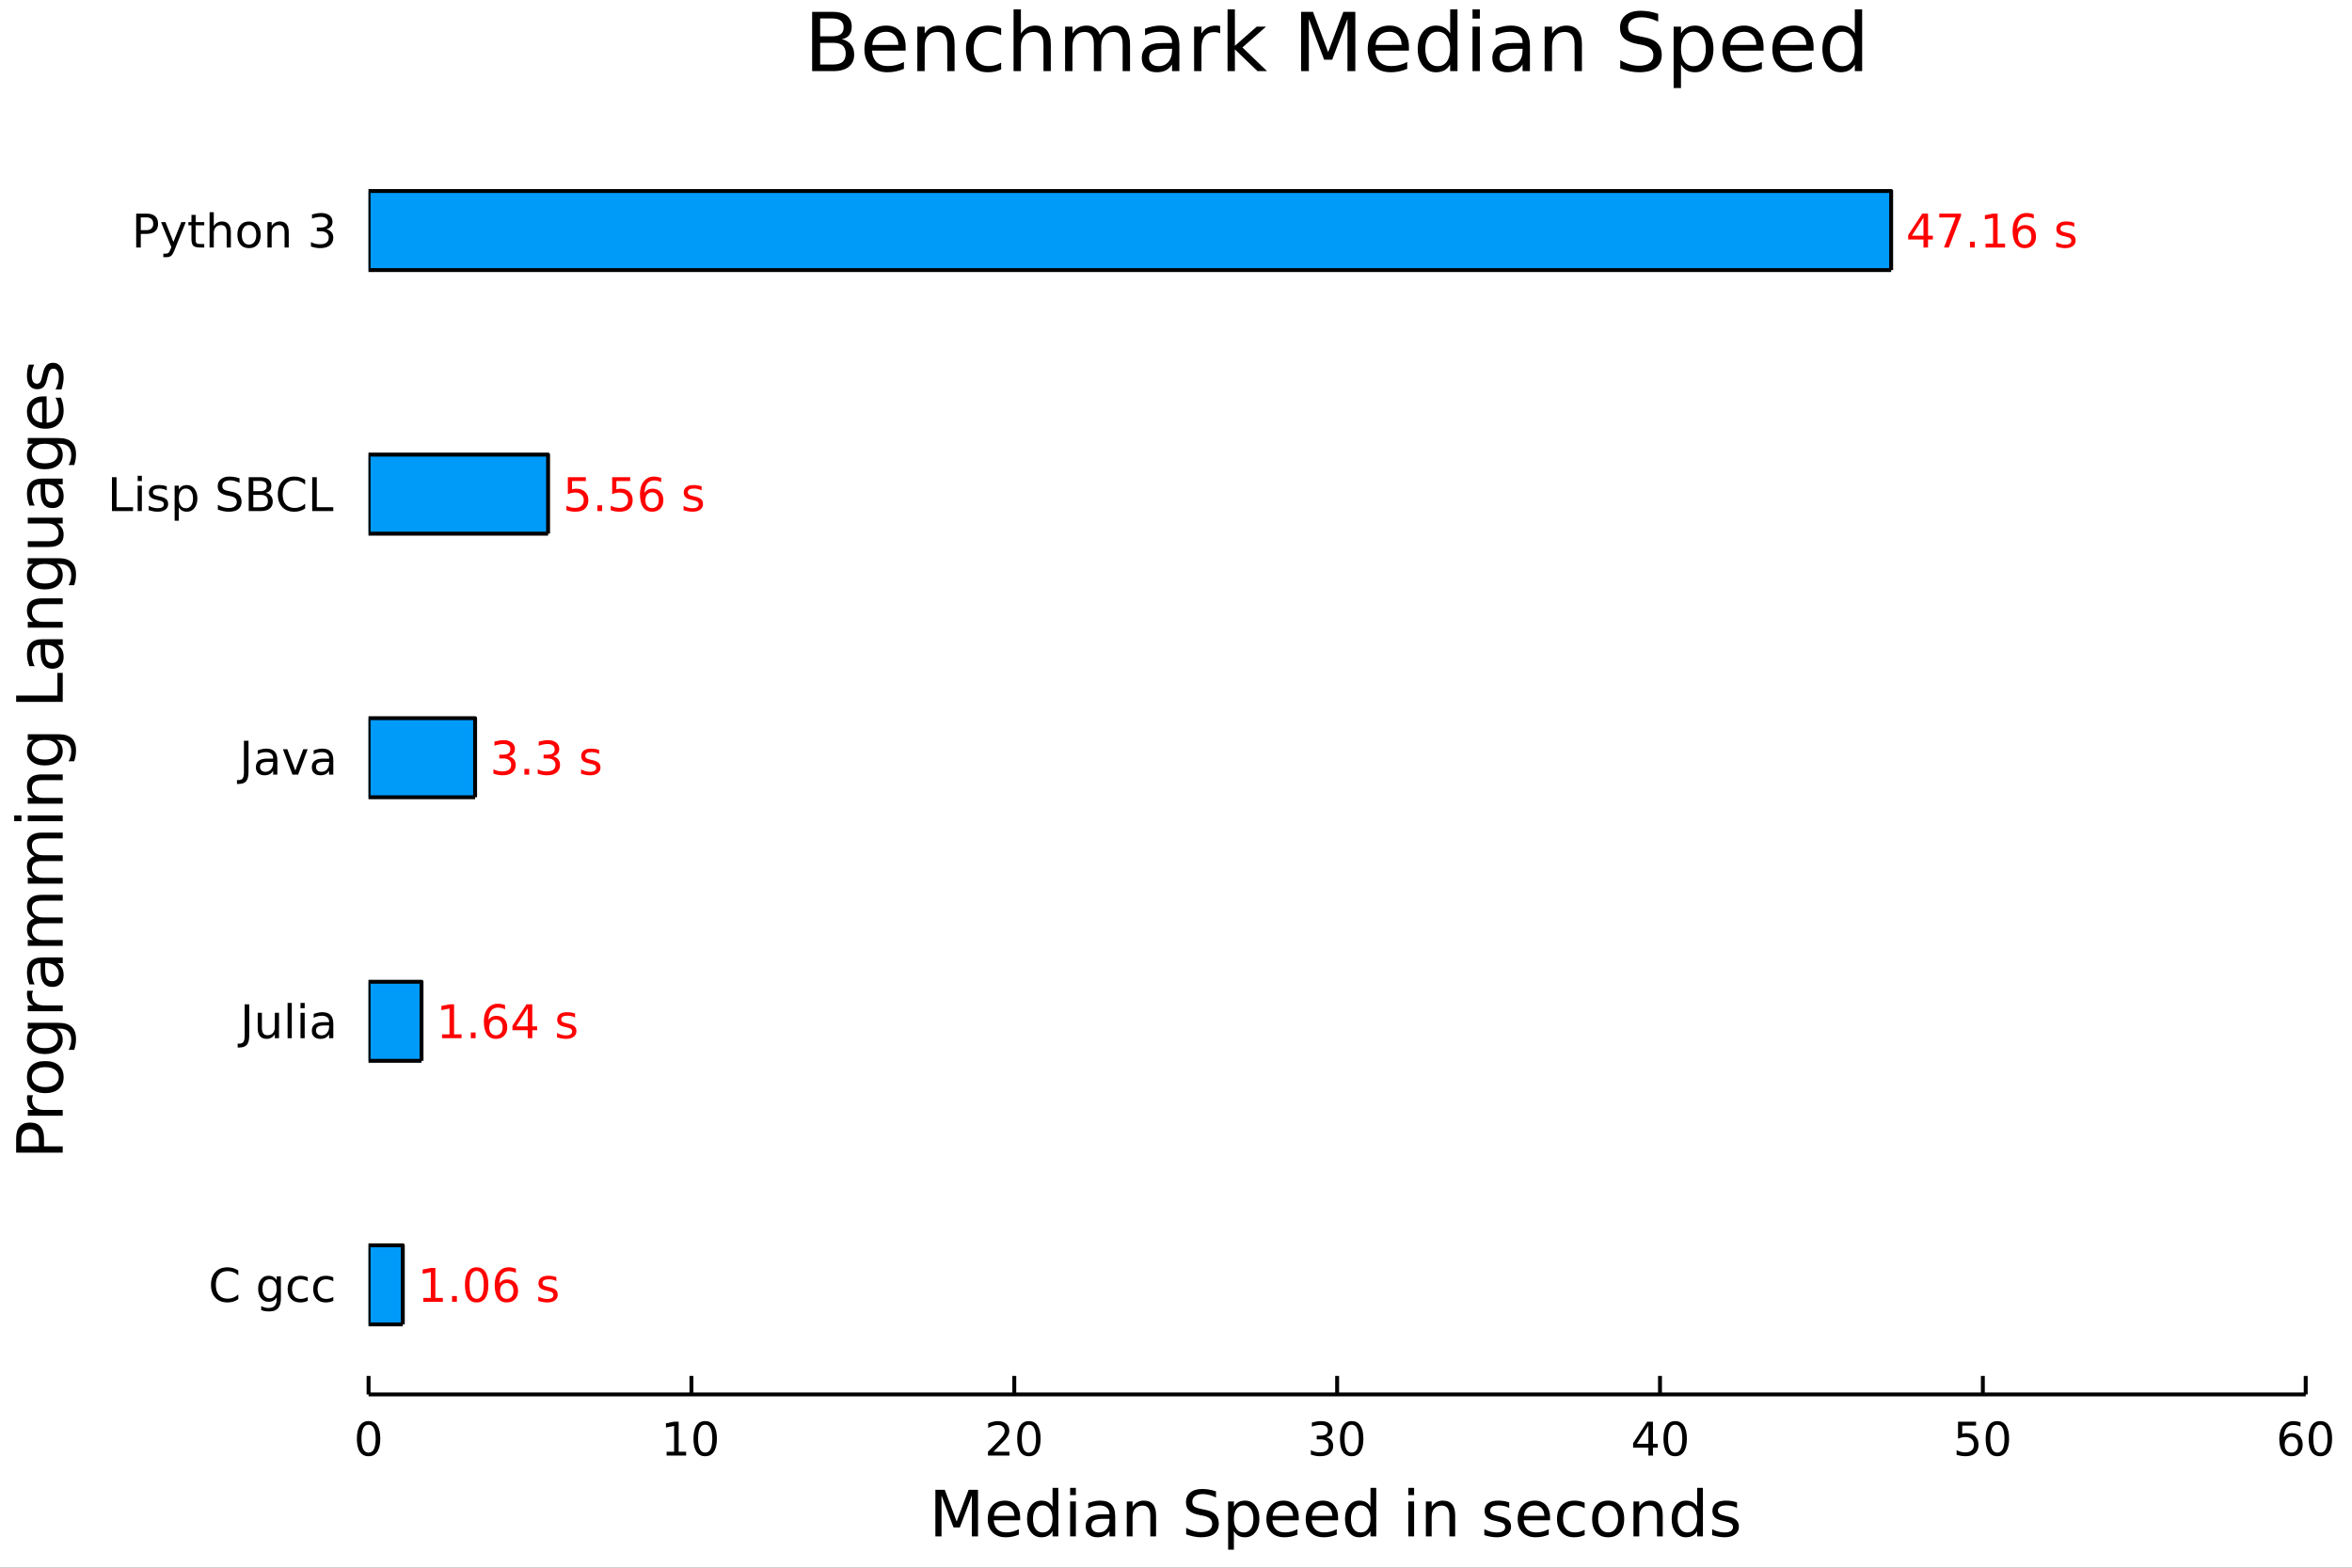 <?xml version="1.0" encoding="utf-8"?>
<svg xmlns="http://www.w3.org/2000/svg" xmlns:xlink="http://www.w3.org/1999/xlink" width="600" height="400" viewBox="0 0 2400 1600">
<rect x="0" y="0" width="2400" height="1600" fill="#333333" stroke="none"/>
<defs>
  <clipPath id="clip970">
    <rect x="0" y="0" width="2400" height="1600"/>
  </clipPath>
</defs>
<path clip-path="url(#clip970)" d="
M0 1600 L2400 1600 L2400 0 L0 0  Z
  " fill="#ffffff" fill-rule="evenodd" fill-opacity="1"/>
<defs>
  <clipPath id="clip971">
    <rect x="480" y="0" width="1681" height="1600"/>
  </clipPath>
</defs>
<path clip-path="url(#clip970)" d="
M376.092 1423.18 L2352.76 1423.18 L2352.76 123.472 L376.092 123.472  Z
  " fill="#ffffff" fill-rule="evenodd" fill-opacity="1"/>
<defs>
  <clipPath id="clip972">
    <rect x="376" y="123" width="1978" height="1301"/>
  </clipPath>
</defs>
<polyline clip-path="url(#clip970)" style="stroke:#000000; stroke-linecap:butt; stroke-linejoin:round; stroke-width:4; stroke-opacity:1; fill:none" points="
  376.092,1423.18 2352.76,1423.18 
  "/>
<polyline clip-path="url(#clip970)" style="stroke:#000000; stroke-linecap:butt; stroke-linejoin:round; stroke-width:4; stroke-opacity:1; fill:none" points="
  376.092,1423.18 376.092,1404.28 
  "/>
<polyline clip-path="url(#clip970)" style="stroke:#000000; stroke-linecap:butt; stroke-linejoin:round; stroke-width:4; stroke-opacity:1; fill:none" points="
  705.536,1423.18 705.536,1404.28 
  "/>
<polyline clip-path="url(#clip970)" style="stroke:#000000; stroke-linecap:butt; stroke-linejoin:round; stroke-width:4; stroke-opacity:1; fill:none" points="
  1034.98,1423.18 1034.98,1404.28 
  "/>
<polyline clip-path="url(#clip970)" style="stroke:#000000; stroke-linecap:butt; stroke-linejoin:round; stroke-width:4; stroke-opacity:1; fill:none" points="
  1364.42,1423.18 1364.42,1404.28 
  "/>
<polyline clip-path="url(#clip970)" style="stroke:#000000; stroke-linecap:butt; stroke-linejoin:round; stroke-width:4; stroke-opacity:1; fill:none" points="
  1693.87,1423.18 1693.87,1404.28 
  "/>
<polyline clip-path="url(#clip970)" style="stroke:#000000; stroke-linecap:butt; stroke-linejoin:round; stroke-width:4; stroke-opacity:1; fill:none" points="
  2023.31,1423.18 2023.31,1404.28 
  "/>
<polyline clip-path="url(#clip970)" style="stroke:#000000; stroke-linecap:butt; stroke-linejoin:round; stroke-width:4; stroke-opacity:1; fill:none" points="
  2352.76,1423.18 2352.76,1404.28 
  "/>
<path clip-path="url(#clip970)" d="M376.092 1454.1 Q372.481 1454.1 370.652 1457.66 Q368.847 1461.2 368.847 1468.33 Q368.847 1475.44 370.652 1479.01 Q372.481 1482.55 376.092 1482.55 Q379.727 1482.55 381.532 1479.01 Q383.361 1475.44 383.361 1468.33 Q383.361 1461.2 381.532 1457.66 Q379.727 1454.1 376.092 1454.1 M376.092 1450.39 Q381.902 1450.39 384.958 1455 Q388.037 1459.58 388.037 1468.33 Q388.037 1477.06 384.958 1481.67 Q381.902 1486.25 376.092 1486.25 Q370.282 1486.25 367.203 1481.67 Q364.148 1477.06 364.148 1468.33 Q364.148 1459.58 367.203 1455 Q370.282 1450.39 376.092 1450.39 Z" fill="#000000" fill-rule="evenodd" fill-opacity="1" /><path clip-path="url(#clip970)" d="M680.224 1481.64 L687.863 1481.64 L687.863 1455.28 L679.553 1456.95 L679.553 1452.69 L687.816 1451.02 L692.492 1451.02 L692.492 1481.64 L700.131 1481.64 L700.131 1485.58 L680.224 1485.58 L680.224 1481.64 Z" fill="#000000" fill-rule="evenodd" fill-opacity="1" /><path clip-path="url(#clip970)" d="M719.575 1454.1 Q715.964 1454.1 714.136 1457.66 Q712.33 1461.2 712.33 1468.33 Q712.33 1475.44 714.136 1479.01 Q715.964 1482.55 719.575 1482.55 Q723.21 1482.55 725.015 1479.01 Q726.844 1475.44 726.844 1468.33 Q726.844 1461.2 725.015 1457.66 Q723.21 1454.1 719.575 1454.1 M719.575 1450.39 Q725.386 1450.39 728.441 1455 Q731.52 1459.58 731.52 1468.33 Q731.52 1477.06 728.441 1481.67 Q725.386 1486.25 719.575 1486.25 Q713.765 1486.25 710.687 1481.67 Q707.631 1477.06 707.631 1468.33 Q707.631 1459.58 710.687 1455 Q713.765 1450.39 719.575 1450.39 Z" fill="#000000" fill-rule="evenodd" fill-opacity="1" /><path clip-path="url(#clip970)" d="M1013.75 1481.64 L1030.07 1481.64 L1030.07 1485.58 L1008.13 1485.58 L1008.13 1481.64 Q1010.79 1478.89 1015.37 1474.26 Q1019.98 1469.61 1021.16 1468.27 Q1023.41 1465.74 1024.29 1464.01 Q1025.19 1462.25 1025.19 1460.56 Q1025.19 1457.8 1023.24 1456.07 Q1021.32 1454.33 1018.22 1454.33 Q1016.02 1454.33 1013.57 1455.09 Q1011.14 1455.86 1008.36 1457.41 L1008.36 1452.69 Q1011.18 1451.55 1013.64 1450.97 Q1016.09 1450.39 1018.13 1450.39 Q1023.5 1450.39 1026.69 1453.08 Q1029.89 1455.77 1029.89 1460.26 Q1029.89 1462.39 1029.08 1464.31 Q1028.29 1466.2 1026.18 1468.8 Q1025.61 1469.47 1022.5 1472.69 Q1019.4 1475.88 1013.75 1481.64 Z" fill="#000000" fill-rule="evenodd" fill-opacity="1" /><path clip-path="url(#clip970)" d="M1049.89 1454.1 Q1046.28 1454.1 1044.45 1457.66 Q1042.64 1461.2 1042.64 1468.33 Q1042.64 1475.44 1044.45 1479.01 Q1046.28 1482.55 1049.89 1482.55 Q1053.52 1482.55 1055.33 1479.01 Q1057.16 1475.44 1057.16 1468.33 Q1057.16 1461.2 1055.33 1457.66 Q1053.52 1454.1 1049.89 1454.1 M1049.89 1450.39 Q1055.7 1450.39 1058.75 1455 Q1061.83 1459.58 1061.83 1468.33 Q1061.83 1477.06 1058.75 1481.67 Q1055.7 1486.25 1049.89 1486.25 Q1044.08 1486.25 1041 1481.67 Q1037.94 1477.06 1037.94 1468.33 Q1037.94 1459.58 1041 1455 Q1044.08 1450.39 1049.89 1450.39 Z" fill="#000000" fill-rule="evenodd" fill-opacity="1" /><path clip-path="url(#clip970)" d="M1353.27 1466.95 Q1356.62 1467.66 1358.5 1469.93 Q1360.4 1472.2 1360.4 1475.53 Q1360.4 1480.65 1356.88 1483.45 Q1353.36 1486.25 1346.88 1486.25 Q1344.7 1486.25 1342.39 1485.81 Q1340.1 1485.39 1337.64 1484.54 L1337.64 1480.02 Q1339.59 1481.16 1341.9 1481.74 Q1344.22 1482.32 1346.74 1482.32 Q1351.14 1482.32 1353.43 1480.58 Q1355.74 1478.84 1355.74 1475.53 Q1355.74 1472.48 1353.59 1470.77 Q1351.46 1469.03 1347.64 1469.03 L1343.61 1469.03 L1343.61 1465.19 L1347.83 1465.19 Q1351.28 1465.19 1353.1 1463.82 Q1354.93 1462.43 1354.93 1459.84 Q1354.93 1457.18 1353.04 1455.77 Q1351.16 1454.33 1347.64 1454.33 Q1345.72 1454.33 1343.52 1454.75 Q1341.32 1455.16 1338.68 1456.04 L1338.68 1451.88 Q1341.35 1451.14 1343.66 1450.77 Q1346 1450.39 1348.06 1450.39 Q1353.38 1450.39 1356.48 1452.83 Q1359.59 1455.23 1359.59 1459.35 Q1359.59 1462.22 1357.94 1464.21 Q1356.3 1466.18 1353.27 1466.95 Z" fill="#000000" fill-rule="evenodd" fill-opacity="1" /><path clip-path="url(#clip970)" d="M1379.26 1454.1 Q1375.65 1454.1 1373.82 1457.66 Q1372.02 1461.2 1372.02 1468.33 Q1372.02 1475.44 1373.82 1479.01 Q1375.65 1482.55 1379.26 1482.55 Q1382.9 1482.55 1384.7 1479.01 Q1386.53 1475.44 1386.53 1468.33 Q1386.53 1461.2 1384.7 1457.66 Q1382.9 1454.1 1379.26 1454.1 M1379.26 1450.39 Q1385.07 1450.39 1388.13 1455 Q1391.21 1459.58 1391.21 1468.33 Q1391.21 1477.06 1388.13 1481.67 Q1385.07 1486.25 1379.26 1486.25 Q1373.45 1486.25 1370.37 1481.67 Q1367.32 1477.06 1367.32 1468.33 Q1367.32 1459.58 1370.37 1455 Q1373.45 1450.39 1379.26 1450.39 Z" fill="#000000" fill-rule="evenodd" fill-opacity="1" /><path clip-path="url(#clip970)" d="M1682.04 1455.09 L1670.23 1473.54 L1682.04 1473.54 L1682.04 1455.09 M1680.81 1451.02 L1686.69 1451.02 L1686.69 1473.54 L1691.62 1473.54 L1691.62 1477.43 L1686.69 1477.43 L1686.69 1485.58 L1682.04 1485.58 L1682.04 1477.43 L1666.44 1477.43 L1666.44 1472.92 L1680.81 1451.02 Z" fill="#000000" fill-rule="evenodd" fill-opacity="1" /><path clip-path="url(#clip970)" d="M1709.35 1454.1 Q1705.74 1454.1 1703.91 1457.66 Q1702.11 1461.2 1702.11 1468.33 Q1702.11 1475.44 1703.91 1479.01 Q1705.74 1482.55 1709.35 1482.55 Q1712.99 1482.55 1714.79 1479.01 Q1716.62 1475.44 1716.62 1468.33 Q1716.62 1461.2 1714.79 1457.66 Q1712.99 1454.1 1709.35 1454.1 M1709.35 1450.39 Q1715.16 1450.39 1718.22 1455 Q1721.3 1459.58 1721.3 1468.33 Q1721.3 1477.06 1718.22 1481.67 Q1715.16 1486.25 1709.35 1486.25 Q1703.54 1486.25 1700.47 1481.67 Q1697.41 1477.06 1697.41 1468.33 Q1697.41 1459.58 1700.47 1455 Q1703.54 1450.39 1709.35 1450.39 Z" fill="#000000" fill-rule="evenodd" fill-opacity="1" /><path clip-path="url(#clip970)" d="M1998.01 1451.02 L2016.37 1451.02 L2016.37 1454.96 L2002.29 1454.96 L2002.29 1463.43 Q2003.31 1463.08 2004.33 1462.92 Q2005.35 1462.73 2006.37 1462.73 Q2012.15 1462.73 2015.53 1465.9 Q2018.91 1469.08 2018.91 1474.49 Q2018.91 1480.07 2015.44 1483.17 Q2011.97 1486.25 2005.65 1486.25 Q2003.47 1486.25 2001.21 1485.88 Q1998.96 1485.51 1996.55 1484.77 L1996.55 1480.07 Q1998.64 1481.2 2000.86 1481.76 Q2003.08 1482.32 2005.56 1482.32 Q2009.56 1482.32 2011.9 1480.21 Q2014.24 1478.1 2014.24 1474.49 Q2014.24 1470.88 2011.9 1468.77 Q2009.56 1466.67 2005.56 1466.67 Q2003.68 1466.67 2001.81 1467.08 Q1999.96 1467.5 1998.01 1468.38 L1998.01 1451.02 Z" fill="#000000" fill-rule="evenodd" fill-opacity="1" /><path clip-path="url(#clip970)" d="M2038.13 1454.1 Q2034.52 1454.1 2032.69 1457.66 Q2030.88 1461.2 2030.88 1468.33 Q2030.88 1475.44 2032.69 1479.01 Q2034.52 1482.55 2038.13 1482.55 Q2041.76 1482.55 2043.57 1479.01 Q2045.4 1475.44 2045.4 1468.33 Q2045.4 1461.2 2043.57 1457.66 Q2041.76 1454.1 2038.13 1454.1 M2038.13 1450.39 Q2043.94 1450.39 2046.99 1455 Q2050.07 1459.58 2050.07 1468.33 Q2050.07 1477.06 2046.99 1481.67 Q2043.94 1486.25 2038.13 1486.25 Q2032.32 1486.25 2029.24 1481.67 Q2026.18 1477.06 2026.18 1468.33 Q2026.18 1459.58 2029.24 1455 Q2032.32 1450.39 2038.13 1450.39 Z" fill="#000000" fill-rule="evenodd" fill-opacity="1" /><path clip-path="url(#clip970)" d="M2338.16 1466.44 Q2335.01 1466.44 2333.16 1468.59 Q2331.33 1470.74 2331.33 1474.49 Q2331.33 1478.22 2333.16 1480.39 Q2335.01 1482.55 2338.16 1482.55 Q2341.31 1482.55 2343.14 1480.39 Q2344.99 1478.22 2344.99 1474.49 Q2344.99 1470.74 2343.14 1468.59 Q2341.31 1466.44 2338.16 1466.44 M2347.44 1451.78 L2347.44 1456.04 Q2345.68 1455.21 2343.88 1454.77 Q2342.1 1454.33 2340.34 1454.33 Q2335.71 1454.33 2333.25 1457.45 Q2330.82 1460.58 2330.48 1466.9 Q2331.84 1464.89 2333.9 1463.82 Q2335.96 1462.73 2338.44 1462.73 Q2343.65 1462.73 2346.66 1465.9 Q2349.69 1469.05 2349.69 1474.49 Q2349.69 1479.82 2346.54 1483.03 Q2343.39 1486.25 2338.16 1486.25 Q2332.17 1486.25 2328.99 1481.67 Q2325.82 1477.06 2325.82 1468.33 Q2325.82 1460.14 2329.71 1455.28 Q2333.6 1450.39 2340.15 1450.39 Q2341.91 1450.39 2343.69 1450.74 Q2345.5 1451.09 2347.44 1451.78 Z" fill="#000000" fill-rule="evenodd" fill-opacity="1" /><path clip-path="url(#clip970)" d="M2367.74 1454.1 Q2364.13 1454.1 2362.3 1457.66 Q2360.5 1461.2 2360.5 1468.33 Q2360.5 1475.44 2362.3 1479.01 Q2364.13 1482.55 2367.74 1482.55 Q2371.38 1482.55 2373.18 1479.01 Q2375.01 1475.44 2375.01 1468.33 Q2375.01 1461.2 2373.18 1457.66 Q2371.38 1454.1 2367.74 1454.1 M2367.74 1450.39 Q2373.55 1450.39 2376.61 1455 Q2379.69 1459.58 2379.69 1468.33 Q2379.69 1477.06 2376.61 1481.67 Q2373.55 1486.25 2367.74 1486.25 Q2361.93 1486.25 2358.86 1481.67 Q2355.8 1477.06 2355.8 1468.33 Q2355.8 1459.58 2358.86 1455 Q2361.93 1450.39 2367.74 1450.39 Z" fill="#000000" fill-rule="evenodd" fill-opacity="1" /><path clip-path="url(#clip970)" d="M954.489 1520.52 L964.069 1520.52 L976.196 1552.86 L988.386 1520.52 L997.966 1520.52 L997.966 1568.04 L991.696 1568.04 L991.696 1526.32 L979.442 1558.91 L972.981 1558.91 L960.727 1526.32 L960.727 1568.04 L954.489 1568.04 L954.489 1520.52 Z" fill="#000000" fill-rule="evenodd" fill-opacity="1" /><path clip-path="url(#clip970)" d="M1040.97 1548.76 L1040.97 1551.62 L1014.04 1551.62 Q1014.42 1557.67 1017.67 1560.85 Q1020.95 1564 1026.77 1564 Q1030.14 1564 1033.3 1563.17 Q1036.48 1562.35 1039.6 1560.69 L1039.6 1566.23 Q1036.45 1567.57 1033.14 1568.27 Q1029.83 1568.97 1026.42 1568.97 Q1017.89 1568.97 1012.89 1564 Q1007.93 1559.04 1007.93 1550.57 Q1007.93 1541.82 1012.64 1536.69 Q1017.38 1531.54 1025.4 1531.54 Q1032.6 1531.54 1036.77 1536.18 Q1040.97 1540.8 1040.97 1548.76 M1035.11 1547.04 Q1035.05 1542.23 1032.4 1539.37 Q1029.79 1536.5 1025.47 1536.5 Q1020.56 1536.5 1017.6 1539.27 Q1014.68 1542.04 1014.23 1547.07 L1035.11 1547.04 Z" fill="#000000" fill-rule="evenodd" fill-opacity="1" /><path clip-path="url(#clip970)" d="M1074.04 1537.81 L1074.04 1518.52 L1079.89 1518.52 L1079.89 1568.04 L1074.04 1568.04 L1074.04 1562.7 Q1072.19 1565.88 1069.36 1567.44 Q1066.56 1568.97 1062.61 1568.97 Q1056.15 1568.97 1052.07 1563.81 Q1048.03 1558.65 1048.03 1550.25 Q1048.03 1541.85 1052.07 1536.69 Q1056.15 1531.54 1062.61 1531.54 Q1066.56 1531.54 1069.36 1533.1 Q1072.19 1534.62 1074.04 1537.81 M1054.08 1550.25 Q1054.08 1556.71 1056.72 1560.4 Q1059.4 1564.07 1064.04 1564.07 Q1068.69 1564.07 1071.36 1560.4 Q1074.04 1556.71 1074.04 1550.25 Q1074.04 1543.79 1071.36 1540.13 Q1068.69 1536.44 1064.04 1536.44 Q1059.4 1536.44 1056.72 1540.13 Q1054.08 1543.79 1054.08 1550.25 Z" fill="#000000" fill-rule="evenodd" fill-opacity="1" /><path clip-path="url(#clip970)" d="M1091.96 1532.4 L1097.81 1532.4 L1097.81 1568.04 L1091.96 1568.04 L1091.96 1532.4 M1091.96 1518.52 L1097.81 1518.52 L1097.81 1525.93 L1091.96 1525.93 L1091.96 1518.52 Z" fill="#000000" fill-rule="evenodd" fill-opacity="1" /><path clip-path="url(#clip970)" d="M1126.27 1550.12 Q1119.17 1550.12 1116.43 1551.75 Q1113.69 1553.37 1113.69 1557.29 Q1113.69 1560.4 1115.73 1562.25 Q1117.8 1564.07 1121.33 1564.07 Q1126.2 1564.07 1129.13 1560.63 Q1132.09 1557.16 1132.09 1551.43 L1132.09 1550.12 L1126.27 1550.12 M1137.95 1547.71 L1137.95 1568.04 L1132.09 1568.04 L1132.09 1562.63 Q1130.09 1565.88 1127.09 1567.44 Q1124.1 1568.97 1119.77 1568.97 Q1114.3 1568.97 1111.05 1565.91 Q1107.84 1562.82 1107.84 1557.67 Q1107.84 1551.65 1111.85 1548.6 Q1115.89 1545.54 1123.88 1545.54 L1132.09 1545.54 L1132.09 1544.97 Q1132.09 1540.93 1129.42 1538.73 Q1126.78 1536.5 1121.97 1536.5 Q1118.91 1536.5 1116.02 1537.23 Q1113.12 1537.97 1110.45 1539.43 L1110.45 1534.02 Q1113.66 1532.78 1116.69 1532.17 Q1119.71 1531.54 1122.57 1531.54 Q1130.31 1531.54 1134.13 1535.55 Q1137.95 1539.56 1137.95 1547.71 Z" fill="#000000" fill-rule="evenodd" fill-opacity="1" /><path clip-path="url(#clip970)" d="M1179.64 1546.53 L1179.64 1568.04 L1173.79 1568.04 L1173.79 1546.72 Q1173.79 1541.66 1171.81 1539.14 Q1169.84 1536.63 1165.89 1536.63 Q1161.15 1536.63 1158.41 1539.65 Q1155.68 1542.68 1155.68 1547.9 L1155.68 1568.04 L1149.79 1568.04 L1149.79 1532.4 L1155.68 1532.4 L1155.68 1537.93 Q1157.78 1534.72 1160.61 1533.13 Q1163.47 1531.54 1167.2 1531.54 Q1173.34 1531.54 1176.49 1535.36 Q1179.64 1539.14 1179.64 1546.53 Z" fill="#000000" fill-rule="evenodd" fill-opacity="1" /><path clip-path="url(#clip970)" d="M1240.79 1522.08 L1240.79 1528.35 Q1237.13 1526.6 1233.88 1525.74 Q1230.63 1524.88 1227.61 1524.88 Q1222.36 1524.88 1219.49 1526.92 Q1216.66 1528.96 1216.66 1532.71 Q1216.66 1535.87 1218.54 1537.49 Q1220.45 1539.08 1225.73 1540.07 L1229.61 1540.86 Q1236.81 1542.23 1240.21 1545.7 Q1243.65 1549.14 1243.65 1554.93 Q1243.65 1561.84 1239 1565.4 Q1234.39 1568.97 1225.44 1568.97 Q1222.07 1568.97 1218.25 1568.2 Q1214.46 1567.44 1210.39 1565.94 L1210.39 1559.32 Q1214.3 1561.52 1218.06 1562.63 Q1221.82 1563.75 1225.44 1563.75 Q1230.95 1563.75 1233.94 1561.58 Q1236.93 1559.42 1236.93 1555.41 Q1236.93 1551.91 1234.77 1549.93 Q1232.64 1547.96 1227.74 1546.97 L1223.82 1546.21 Q1216.63 1544.78 1213.41 1541.72 Q1210.2 1538.67 1210.2 1533.22 Q1210.2 1526.92 1214.62 1523.29 Q1219.08 1519.66 1226.88 1519.66 Q1230.22 1519.66 1233.69 1520.27 Q1237.16 1520.87 1240.79 1522.08 Z" fill="#000000" fill-rule="evenodd" fill-opacity="1" /><path clip-path="url(#clip970)" d="M1259.09 1562.7 L1259.09 1581.6 L1253.2 1581.6 L1253.2 1532.4 L1259.09 1532.4 L1259.09 1537.81 Q1260.93 1534.62 1263.73 1533.1 Q1266.57 1531.54 1270.48 1531.54 Q1276.98 1531.54 1281.02 1536.69 Q1285.09 1541.85 1285.09 1550.25 Q1285.09 1558.65 1281.02 1563.81 Q1276.98 1568.97 1270.48 1568.97 Q1266.57 1568.97 1263.73 1567.44 Q1260.93 1565.88 1259.09 1562.7 M1279.01 1550.25 Q1279.01 1543.79 1276.34 1540.13 Q1273.7 1536.44 1269.05 1536.44 Q1264.4 1536.44 1261.73 1540.13 Q1259.09 1543.79 1259.09 1550.25 Q1259.09 1556.71 1261.73 1560.4 Q1264.4 1564.07 1269.05 1564.07 Q1273.7 1564.07 1276.34 1560.4 Q1279.01 1556.71 1279.01 1550.25 Z" fill="#000000" fill-rule="evenodd" fill-opacity="1" /><path clip-path="url(#clip970)" d="M1325.29 1548.76 L1325.29 1551.62 L1298.36 1551.62 Q1298.75 1557.67 1301.99 1560.85 Q1305.27 1564 1311.1 1564 Q1314.47 1564 1317.62 1563.17 Q1320.8 1562.35 1323.92 1560.69 L1323.92 1566.23 Q1320.77 1567.57 1317.46 1568.27 Q1314.15 1568.97 1310.75 1568.97 Q1302.22 1568.97 1297.22 1564 Q1292.25 1559.04 1292.25 1550.57 Q1292.25 1541.82 1296.96 1536.69 Q1301.71 1531.54 1309.73 1531.54 Q1316.92 1531.54 1321.09 1536.18 Q1325.29 1540.8 1325.29 1548.76 M1319.43 1547.04 Q1319.37 1542.23 1316.73 1539.37 Q1314.12 1536.5 1309.79 1536.5 Q1304.89 1536.5 1301.93 1539.27 Q1299 1542.04 1298.55 1547.07 L1319.43 1547.04 Z" fill="#000000" fill-rule="evenodd" fill-opacity="1" /><path clip-path="url(#clip970)" d="M1365.39 1548.76 L1365.39 1551.62 L1338.47 1551.62 Q1338.85 1557.67 1342.1 1560.85 Q1345.37 1564 1351.2 1564 Q1354.57 1564 1357.72 1563.17 Q1360.91 1562.35 1364.03 1560.69 L1364.03 1566.23 Q1360.88 1567.57 1357.57 1568.27 Q1354.25 1568.97 1350.85 1568.97 Q1342.32 1568.97 1337.32 1564 Q1332.36 1559.04 1332.36 1550.57 Q1332.36 1541.82 1337.07 1536.69 Q1341.81 1531.54 1349.83 1531.54 Q1357.02 1531.54 1361.19 1536.18 Q1365.39 1540.8 1365.39 1548.76 M1359.54 1547.04 Q1359.47 1542.23 1356.83 1539.37 Q1354.22 1536.5 1349.89 1536.5 Q1344.99 1536.5 1342.03 1539.27 Q1339.1 1542.04 1338.66 1547.07 L1359.54 1547.04 Z" fill="#000000" fill-rule="evenodd" fill-opacity="1" /><path clip-path="url(#clip970)" d="M1398.46 1537.81 L1398.46 1518.52 L1404.32 1518.52 L1404.32 1568.04 L1398.46 1568.04 L1398.46 1562.7 Q1396.62 1565.88 1393.79 1567.44 Q1390.99 1568.97 1387.04 1568.97 Q1380.58 1568.97 1376.5 1563.81 Q1372.46 1558.65 1372.46 1550.25 Q1372.46 1541.85 1376.5 1536.69 Q1380.58 1531.54 1387.04 1531.54 Q1390.99 1531.54 1393.79 1533.1 Q1396.62 1534.62 1398.46 1537.81 M1378.51 1550.25 Q1378.51 1556.71 1381.15 1560.4 Q1383.82 1564.07 1388.47 1564.07 Q1393.12 1564.07 1395.79 1560.4 Q1398.46 1556.71 1398.46 1550.25 Q1398.46 1543.79 1395.79 1540.13 Q1393.12 1536.44 1388.47 1536.44 Q1383.82 1536.44 1381.15 1540.13 Q1378.51 1543.79 1378.51 1550.25 Z" fill="#000000" fill-rule="evenodd" fill-opacity="1" /><path clip-path="url(#clip970)" d="M1437.1 1532.4 L1442.96 1532.4 L1442.96 1568.04 L1437.1 1568.04 L1437.1 1532.4 M1437.1 1518.52 L1442.96 1518.52 L1442.96 1525.93 L1437.1 1525.93 L1437.1 1518.52 Z" fill="#000000" fill-rule="evenodd" fill-opacity="1" /><path clip-path="url(#clip970)" d="M1484.85 1546.53 L1484.85 1568.04 L1478.99 1568.04 L1478.99 1546.72 Q1478.99 1541.66 1477.02 1539.14 Q1475.04 1536.63 1471.1 1536.63 Q1466.35 1536.63 1463.62 1539.65 Q1460.88 1542.68 1460.88 1547.9 L1460.88 1568.04 L1454.99 1568.04 L1454.99 1532.4 L1460.88 1532.4 L1460.88 1537.93 Q1462.98 1534.72 1465.81 1533.13 Q1468.68 1531.54 1472.4 1531.54 Q1478.55 1531.54 1481.7 1535.36 Q1484.85 1539.14 1484.85 1546.53 Z" fill="#000000" fill-rule="evenodd" fill-opacity="1" /><path clip-path="url(#clip970)" d="M1539.97 1533.45 L1539.97 1538.98 Q1537.49 1537.71 1534.82 1537.07 Q1532.14 1536.44 1529.28 1536.44 Q1524.92 1536.44 1522.72 1537.77 Q1520.56 1539.11 1520.56 1541.79 Q1520.56 1543.82 1522.12 1545 Q1523.68 1546.15 1528.39 1547.2 L1530.39 1547.64 Q1536.63 1548.98 1539.24 1551.43 Q1541.88 1553.85 1541.88 1558.21 Q1541.88 1563.17 1537.94 1566.07 Q1534.02 1568.97 1527.15 1568.97 Q1524.28 1568.97 1521.16 1568.39 Q1518.08 1567.85 1514.64 1566.74 L1514.64 1560.69 Q1517.89 1562.38 1521.04 1563.24 Q1524.19 1564.07 1527.27 1564.07 Q1531.41 1564.07 1533.64 1562.66 Q1535.87 1561.23 1535.87 1558.65 Q1535.87 1556.27 1534.25 1554.99 Q1532.65 1553.72 1527.21 1552.54 L1525.17 1552.07 Q1519.73 1550.92 1517.31 1548.56 Q1514.89 1546.18 1514.89 1542.04 Q1514.89 1537.01 1518.46 1534.27 Q1522.02 1531.54 1528.58 1531.54 Q1531.83 1531.54 1534.69 1532.01 Q1537.56 1532.49 1539.97 1533.45 Z" fill="#000000" fill-rule="evenodd" fill-opacity="1" /><path clip-path="url(#clip970)" d="M1581.7 1548.76 L1581.7 1551.62 L1554.77 1551.62 Q1555.16 1557.67 1558.4 1560.85 Q1561.68 1564 1567.51 1564 Q1570.88 1564 1574.03 1563.17 Q1577.21 1562.35 1580.33 1560.69 L1580.33 1566.23 Q1577.18 1567.57 1573.87 1568.27 Q1570.56 1568.97 1567.16 1568.97 Q1558.63 1568.97 1553.63 1564 Q1548.66 1559.04 1548.66 1550.57 Q1548.66 1541.82 1553.37 1536.69 Q1558.12 1531.54 1566.14 1531.54 Q1573.33 1531.54 1577.5 1536.18 Q1581.7 1540.8 1581.7 1548.76 M1575.85 1547.04 Q1575.78 1542.23 1573.14 1539.37 Q1570.53 1536.5 1566.2 1536.5 Q1561.3 1536.5 1558.34 1539.27 Q1555.41 1542.04 1554.97 1547.07 L1575.85 1547.04 Z" fill="#000000" fill-rule="evenodd" fill-opacity="1" /><path clip-path="url(#clip970)" d="M1616.97 1533.76 L1616.97 1539.24 Q1614.48 1537.87 1611.97 1537.2 Q1609.49 1536.5 1606.94 1536.5 Q1601.24 1536.5 1598.09 1540.13 Q1594.94 1543.73 1594.94 1550.25 Q1594.94 1556.78 1598.09 1560.4 Q1601.24 1564 1606.94 1564 Q1609.49 1564 1611.97 1563.33 Q1614.48 1562.63 1616.97 1561.26 L1616.97 1566.68 Q1614.52 1567.82 1611.88 1568.39 Q1609.27 1568.97 1606.31 1568.97 Q1598.25 1568.97 1593.51 1563.91 Q1588.77 1558.85 1588.77 1550.25 Q1588.77 1541.53 1593.54 1536.53 Q1598.35 1531.54 1606.69 1531.54 Q1609.39 1531.54 1611.97 1532.11 Q1614.55 1532.65 1616.97 1533.76 Z" fill="#000000" fill-rule="evenodd" fill-opacity="1" /><path clip-path="url(#clip970)" d="M1640.97 1536.5 Q1636.26 1536.5 1633.52 1540.19 Q1630.78 1543.85 1630.78 1550.25 Q1630.78 1556.65 1633.49 1560.34 Q1636.22 1564 1640.97 1564 Q1645.65 1564 1648.38 1560.31 Q1651.12 1556.62 1651.12 1550.25 Q1651.12 1543.92 1648.38 1540.23 Q1645.65 1536.5 1640.97 1536.5 M1640.97 1531.54 Q1648.61 1531.54 1652.97 1536.5 Q1657.33 1541.47 1657.33 1550.25 Q1657.33 1559 1652.97 1564 Q1648.61 1568.97 1640.97 1568.97 Q1633.3 1568.97 1628.94 1564 Q1624.61 1559 1624.61 1550.25 Q1624.61 1541.47 1628.94 1536.5 Q1633.3 1531.54 1640.97 1531.54 Z" fill="#000000" fill-rule="evenodd" fill-opacity="1" /><path clip-path="url(#clip970)" d="M1696.67 1546.53 L1696.67 1568.04 L1690.81 1568.04 L1690.81 1546.72 Q1690.81 1541.66 1688.84 1539.14 Q1686.86 1536.63 1682.92 1536.63 Q1678.17 1536.63 1675.44 1539.65 Q1672.7 1542.68 1672.7 1547.9 L1672.7 1568.04 L1666.81 1568.04 L1666.81 1532.4 L1672.7 1532.4 L1672.7 1537.93 Q1674.8 1534.72 1677.63 1533.13 Q1680.5 1531.54 1684.22 1531.54 Q1690.36 1531.54 1693.52 1535.36 Q1696.67 1539.14 1696.67 1546.53 Z" fill="#000000" fill-rule="evenodd" fill-opacity="1" /><path clip-path="url(#clip970)" d="M1731.8 1537.81 L1731.8 1518.52 L1737.66 1518.52 L1737.66 1568.04 L1731.8 1568.04 L1731.8 1562.7 Q1729.96 1565.88 1727.13 1567.44 Q1724.33 1568.97 1720.38 1568.97 Q1713.92 1568.97 1709.84 1563.81 Q1705.8 1558.65 1705.8 1550.25 Q1705.8 1541.85 1709.84 1536.69 Q1713.92 1531.54 1720.38 1531.54 Q1724.33 1531.54 1727.13 1533.1 Q1729.96 1534.62 1731.8 1537.81 M1711.85 1550.25 Q1711.85 1556.71 1714.49 1560.4 Q1717.16 1564.07 1721.81 1564.07 Q1726.46 1564.07 1729.13 1560.4 Q1731.8 1556.71 1731.8 1550.25 Q1731.8 1543.79 1729.13 1540.13 Q1726.46 1536.44 1721.81 1536.44 Q1717.16 1536.44 1714.49 1540.13 Q1711.85 1543.79 1711.85 1550.25 Z" fill="#000000" fill-rule="evenodd" fill-opacity="1" /><path clip-path="url(#clip970)" d="M1772.45 1533.45 L1772.45 1538.98 Q1769.97 1537.71 1767.29 1537.07 Q1764.62 1536.44 1761.76 1536.44 Q1757.4 1536.44 1755.2 1537.77 Q1753.03 1539.11 1753.03 1541.79 Q1753.03 1543.82 1754.59 1545 Q1756.15 1546.15 1760.86 1547.2 L1762.87 1547.64 Q1769.11 1548.98 1771.72 1551.43 Q1774.36 1553.85 1774.36 1558.21 Q1774.36 1563.17 1770.41 1566.07 Q1766.5 1568.97 1759.62 1568.97 Q1756.76 1568.97 1753.64 1568.39 Q1750.55 1567.85 1747.11 1566.74 L1747.11 1560.69 Q1750.36 1562.38 1753.51 1563.24 Q1756.66 1564.07 1759.75 1564.07 Q1763.89 1564.07 1766.12 1562.66 Q1768.34 1561.23 1768.34 1558.65 Q1768.34 1556.27 1766.72 1554.99 Q1765.13 1553.72 1759.69 1552.54 L1757.65 1552.07 Q1752.21 1550.92 1749.79 1548.56 Q1747.37 1546.18 1747.37 1542.04 Q1747.37 1537.01 1750.93 1534.27 Q1754.5 1531.54 1761.06 1531.54 Q1764.3 1531.54 1767.17 1532.01 Q1770.03 1532.49 1772.45 1533.45 Z" fill="#000000" fill-rule="evenodd" fill-opacity="1" /><path clip-path="url(#clip970)" d="M243.172 1296.72 L243.172 1301.65 Q240.81 1299.46 238.125 1298.37 Q235.463 1297.28 232.454 1297.28 Q226.528 1297.28 223.38 1300.91 Q220.232 1304.53 220.232 1311.38 Q220.232 1318.21 223.38 1321.84 Q226.528 1325.45 232.454 1325.45 Q235.463 1325.45 238.125 1324.36 Q240.81 1323.28 243.172 1321.08 L243.172 1325.96 Q240.718 1327.63 237.963 1328.46 Q235.232 1329.29 232.176 1329.29 Q224.329 1329.29 219.815 1324.5 Q215.301 1319.69 215.301 1311.38 Q215.301 1303.04 219.815 1298.25 Q224.329 1293.44 232.176 1293.44 Q235.278 1293.44 238.009 1294.27 Q240.764 1295.08 243.172 1296.72 Z" fill="#000000" fill-rule="evenodd" fill-opacity="1" /><path clip-path="url(#clip970)" d="M282.338 1315.36 Q282.338 1310.73 280.417 1308.18 Q278.519 1305.64 275.069 1305.64 Q271.644 1305.64 269.722 1308.18 Q267.824 1310.73 267.824 1315.36 Q267.824 1319.97 269.722 1322.51 Q271.644 1325.06 275.069 1325.06 Q278.519 1325.06 280.417 1322.51 Q282.338 1319.97 282.338 1315.36 M286.597 1325.4 Q286.597 1332.03 283.657 1335.24 Q280.718 1338.48 274.653 1338.48 Q272.407 1338.48 270.417 1338.14 Q268.426 1337.81 266.551 1337.12 L266.551 1332.97 Q268.426 1333.99 270.255 1334.48 Q272.083 1334.96 273.982 1334.96 Q278.171 1334.96 280.255 1332.77 Q282.338 1330.59 282.338 1326.17 L282.338 1324.06 Q281.019 1326.35 278.958 1327.49 Q276.898 1328.62 274.028 1328.62 Q269.259 1328.62 266.343 1324.99 Q263.426 1321.35 263.426 1315.36 Q263.426 1309.34 266.343 1305.71 Q269.259 1302.07 274.028 1302.07 Q276.898 1302.07 278.958 1303.21 Q281.019 1304.34 282.338 1306.63 L282.338 1302.7 L286.597 1302.7 L286.597 1325.4 Z" fill="#000000" fill-rule="evenodd" fill-opacity="1" /><path clip-path="url(#clip970)" d="M314.028 1303.69 L314.028 1307.67 Q312.222 1306.68 310.393 1306.19 Q308.588 1305.68 306.736 1305.68 Q302.592 1305.68 300.301 1308.32 Q298.009 1310.94 298.009 1315.68 Q298.009 1320.43 300.301 1323.07 Q302.592 1325.68 306.736 1325.68 Q308.588 1325.68 310.393 1325.2 Q312.222 1324.69 314.028 1323.69 L314.028 1327.63 Q312.245 1328.46 310.324 1328.88 Q308.426 1329.29 306.273 1329.29 Q300.417 1329.29 296.968 1325.61 Q293.518 1321.93 293.518 1315.68 Q293.518 1309.34 296.991 1305.71 Q300.486 1302.07 306.551 1302.07 Q308.518 1302.07 310.393 1302.49 Q312.268 1302.88 314.028 1303.69 Z" fill="#000000" fill-rule="evenodd" fill-opacity="1" /><path clip-path="url(#clip970)" d="M340.092 1303.69 L340.092 1307.67 Q338.287 1306.68 336.458 1306.19 Q334.652 1305.68 332.801 1305.68 Q328.657 1305.68 326.366 1308.32 Q324.074 1310.94 324.074 1315.68 Q324.074 1320.43 326.366 1323.07 Q328.657 1325.68 332.801 1325.68 Q334.652 1325.68 336.458 1325.2 Q338.287 1324.69 340.092 1323.69 L340.092 1327.63 Q338.31 1328.46 336.389 1328.88 Q334.49 1329.29 332.338 1329.29 Q326.481 1329.29 323.032 1325.61 Q319.583 1321.93 319.583 1315.68 Q319.583 1309.34 323.055 1305.71 Q326.551 1302.07 332.615 1302.07 Q334.583 1302.07 336.458 1302.49 Q338.333 1302.88 340.092 1303.69 Z" fill="#000000" fill-rule="evenodd" fill-opacity="1" /><path clip-path="url(#clip970)" d="M249.63 1025.05 L254.306 1025.05 L254.306 1057.21 Q254.306 1063.46 251.921 1066.28 Q249.56 1069.1 244.306 1069.1 L242.523 1069.1 L242.523 1065.17 L243.982 1065.17 Q247.084 1065.17 248.357 1063.43 Q249.63 1061.7 249.63 1057.21 L249.63 1025.05 Z" fill="#000000" fill-rule="evenodd" fill-opacity="1" /><path clip-path="url(#clip970)" d="M262.986 1049.38 L262.986 1033.69 L267.245 1033.69 L267.245 1049.22 Q267.245 1052.9 268.681 1054.75 Q270.116 1056.58 272.986 1056.58 Q276.435 1056.58 278.426 1054.38 Q280.44 1052.18 280.44 1048.39 L280.44 1033.69 L284.699 1033.69 L284.699 1059.61 L280.44 1059.61 L280.44 1055.63 Q278.889 1057.99 276.829 1059.15 Q274.792 1060.29 272.083 1060.29 Q267.616 1060.29 265.301 1057.51 Q262.986 1054.73 262.986 1049.38 M273.704 1033.06 L273.704 1033.06 Z" fill="#000000" fill-rule="evenodd" fill-opacity="1" /><path clip-path="url(#clip970)" d="M293.472 1023.6 L297.731 1023.6 L297.731 1059.61 L293.472 1059.61 L293.472 1023.6 Z" fill="#000000" fill-rule="evenodd" fill-opacity="1" /><path clip-path="url(#clip970)" d="M306.643 1033.69 L310.903 1033.69 L310.903 1059.61 L306.643 1059.61 L306.643 1033.69 M306.643 1023.6 L310.903 1023.6 L310.903 1028.99 L306.643 1028.99 L306.643 1023.6 Z" fill="#000000" fill-rule="evenodd" fill-opacity="1" /><path clip-path="url(#clip970)" d="M331.597 1046.58 Q326.435 1046.58 324.444 1047.76 Q322.453 1048.94 322.453 1051.79 Q322.453 1054.06 323.935 1055.4 Q325.44 1056.72 328.009 1056.72 Q331.551 1056.72 333.68 1054.22 Q335.833 1051.7 335.833 1047.53 L335.833 1046.58 L331.597 1046.58 M340.092 1044.82 L340.092 1059.61 L335.833 1059.61 L335.833 1055.68 Q334.375 1058.04 332.199 1059.17 Q330.023 1060.29 326.875 1060.29 Q322.893 1060.29 320.532 1058.06 Q318.194 1055.82 318.194 1052.07 Q318.194 1047.69 321.111 1045.47 Q324.051 1043.25 329.861 1043.25 L335.833 1043.25 L335.833 1042.83 Q335.833 1039.89 333.889 1038.29 Q331.967 1036.67 328.472 1036.67 Q326.25 1036.67 324.143 1037.21 Q322.037 1037.74 320.092 1038.8 L320.092 1034.87 Q322.43 1033.97 324.629 1033.53 Q326.828 1033.06 328.912 1033.06 Q334.537 1033.06 337.315 1035.98 Q340.092 1038.9 340.092 1044.82 Z" fill="#000000" fill-rule="evenodd" fill-opacity="1" /><path clip-path="url(#clip970)" d="M248.912 756.046 L253.588 756.046 L253.588 788.199 Q253.588 794.449 251.204 797.273 Q248.843 800.097 243.588 800.097 L241.806 800.097 L241.806 796.162 L243.264 796.162 Q246.366 796.162 247.639 794.425 Q248.912 792.689 248.912 788.199 L248.912 756.046 Z" fill="#000000" fill-rule="evenodd" fill-opacity="1" /><path clip-path="url(#clip970)" d="M274.491 777.574 Q269.329 777.574 267.338 778.754 Q265.347 779.935 265.347 782.782 Q265.347 785.05 266.829 786.393 Q268.333 787.712 270.903 787.712 Q274.444 787.712 276.574 785.212 Q278.727 782.689 278.727 778.523 L278.727 777.574 L274.491 777.574 M282.986 775.814 L282.986 790.606 L278.727 790.606 L278.727 786.671 Q277.269 789.032 275.093 790.166 Q272.917 791.277 269.769 791.277 Q265.787 791.277 263.426 789.055 Q261.088 786.81 261.088 783.06 Q261.088 778.685 264.005 776.463 Q266.945 774.24 272.755 774.24 L278.727 774.24 L278.727 773.824 Q278.727 770.884 276.782 769.287 Q274.861 767.666 271.366 767.666 Q269.144 767.666 267.037 768.199 Q264.931 768.731 262.986 769.796 L262.986 765.861 Q265.324 764.958 267.523 764.518 Q269.722 764.055 271.806 764.055 Q277.431 764.055 280.208 766.972 Q282.986 769.889 282.986 775.814 Z" fill="#000000" fill-rule="evenodd" fill-opacity="1" /><path clip-path="url(#clip970)" d="M288.704 764.68 L293.218 764.68 L301.319 786.439 L309.421 764.68 L313.935 764.68 L304.213 790.606 L298.426 790.606 L288.704 764.68 Z" fill="#000000" fill-rule="evenodd" fill-opacity="1" /><path clip-path="url(#clip970)" d="M331.597 777.574 Q326.435 777.574 324.444 778.754 Q322.453 779.935 322.453 782.782 Q322.453 785.05 323.935 786.393 Q325.44 787.712 328.009 787.712 Q331.551 787.712 333.68 785.212 Q335.833 782.689 335.833 778.523 L335.833 777.574 L331.597 777.574 M340.092 775.814 L340.092 790.606 L335.833 790.606 L335.833 786.671 Q334.375 789.032 332.199 790.166 Q330.023 791.277 326.875 791.277 Q322.893 791.277 320.532 789.055 Q318.194 786.81 318.194 783.06 Q318.194 778.685 321.111 776.463 Q324.051 774.24 329.861 774.24 L335.833 774.24 L335.833 773.824 Q335.833 770.884 333.889 769.287 Q331.967 767.666 328.472 767.666 Q326.25 767.666 324.143 768.199 Q322.037 768.731 320.092 769.796 L320.092 765.861 Q322.43 764.958 324.629 764.518 Q326.828 764.055 328.912 764.055 Q334.537 764.055 337.315 766.972 Q340.092 769.889 340.092 775.814 Z" fill="#000000" fill-rule="evenodd" fill-opacity="1" /><path clip-path="url(#clip970)" d="M114.26 487.038 L118.936 487.038 L118.936 517.663 L135.765 517.663 L135.765 521.598 L114.26 521.598 L114.26 487.038 Z" fill="#000000" fill-rule="evenodd" fill-opacity="1" /><path clip-path="url(#clip970)" d="M140.487 495.672 L144.746 495.672 L144.746 521.598 L140.487 521.598 L140.487 495.672 M140.487 485.579 L144.746 485.579 L144.746 490.973 L140.487 490.973 L140.487 485.579 Z" fill="#000000" fill-rule="evenodd" fill-opacity="1" /><path clip-path="url(#clip970)" d="M170.186 496.436 L170.186 500.464 Q168.38 499.538 166.436 499.075 Q164.491 498.612 162.408 498.612 Q159.237 498.612 157.64 499.584 Q156.065 500.556 156.065 502.501 Q156.065 503.982 157.2 504.839 Q158.334 505.672 161.76 506.436 L163.218 506.76 Q167.755 507.732 169.653 509.515 Q171.575 511.274 171.575 514.445 Q171.575 518.056 168.704 520.163 Q165.857 522.269 160.857 522.269 Q158.774 522.269 156.505 521.852 Q154.26 521.459 151.76 520.649 L151.76 516.251 Q154.121 517.477 156.413 518.102 Q158.704 518.704 160.95 518.704 Q163.959 518.704 165.579 517.686 Q167.2 516.644 167.2 514.769 Q167.2 513.033 166.019 512.107 Q164.862 511.181 160.903 510.325 L159.422 509.977 Q155.464 509.144 153.704 507.431 Q151.945 505.695 151.945 502.686 Q151.945 499.028 154.538 497.038 Q157.13 495.047 161.899 495.047 Q164.26 495.047 166.343 495.394 Q168.427 495.741 170.186 496.436 Z" fill="#000000" fill-rule="evenodd" fill-opacity="1" /><path clip-path="url(#clip970)" d="M182.477 517.709 L182.477 531.459 L178.195 531.459 L178.195 495.672 L182.477 495.672 L182.477 499.607 Q183.82 497.292 185.857 496.181 Q187.917 495.047 190.764 495.047 Q195.487 495.047 198.426 498.797 Q201.389 502.547 201.389 508.658 Q201.389 514.769 198.426 518.519 Q195.487 522.269 190.764 522.269 Q187.917 522.269 185.857 521.158 Q183.82 520.024 182.477 517.709 M196.968 508.658 Q196.968 503.959 195.024 501.297 Q193.102 498.612 189.723 498.612 Q186.343 498.612 184.399 501.297 Q182.477 503.959 182.477 508.658 Q182.477 513.357 184.399 516.042 Q186.343 518.704 189.723 518.704 Q193.102 518.704 195.024 516.042 Q196.968 513.357 196.968 508.658 Z" fill="#000000" fill-rule="evenodd" fill-opacity="1" /><path clip-path="url(#clip970)" d="M244.421 488.172 L244.421 492.732 Q241.759 491.459 239.398 490.834 Q237.037 490.209 234.838 490.209 Q231.019 490.209 228.935 491.691 Q226.875 493.172 226.875 495.903 Q226.875 498.195 228.241 499.376 Q229.63 500.533 233.472 501.251 L236.297 501.829 Q241.528 502.825 244.005 505.348 Q246.505 507.848 246.505 512.061 Q246.505 517.084 243.125 519.677 Q239.769 522.269 233.264 522.269 Q230.81 522.269 228.033 521.714 Q225.278 521.158 222.315 520.07 L222.315 515.255 Q225.162 516.852 227.894 517.663 Q230.625 518.473 233.264 518.473 Q237.269 518.473 239.445 516.899 Q241.621 515.325 241.621 512.408 Q241.621 509.862 240.047 508.427 Q238.496 506.991 234.931 506.274 L232.084 505.718 Q226.852 504.677 224.514 502.454 Q222.176 500.232 222.176 496.274 Q222.176 491.691 225.394 489.052 Q228.635 486.413 234.306 486.413 Q236.736 486.413 239.259 486.853 Q241.783 487.292 244.421 488.172 Z" fill="#000000" fill-rule="evenodd" fill-opacity="1" /><path clip-path="url(#clip970)" d="M258.472 505.093 L258.472 517.755 L265.972 517.755 Q269.745 517.755 271.551 516.204 Q273.38 514.63 273.38 511.413 Q273.38 508.172 271.551 506.644 Q269.745 505.093 265.972 505.093 L258.472 505.093 M258.472 490.88 L258.472 501.297 L265.394 501.297 Q268.82 501.297 270.486 500.024 Q272.176 498.728 272.176 496.089 Q272.176 493.473 270.486 492.177 Q268.82 490.88 265.394 490.88 L258.472 490.88 M253.796 487.038 L265.741 487.038 Q271.088 487.038 273.982 489.26 Q276.875 491.482 276.875 495.579 Q276.875 498.751 275.394 500.626 Q273.912 502.501 271.042 502.964 Q274.491 503.704 276.389 506.065 Q278.31 508.403 278.31 511.922 Q278.31 516.552 275.162 519.075 Q272.014 521.598 266.204 521.598 L253.796 521.598 L253.796 487.038 Z" fill="#000000" fill-rule="evenodd" fill-opacity="1" /><path clip-path="url(#clip970)" d="M311.366 489.7 L311.366 494.63 Q309.004 492.431 306.319 491.343 Q303.657 490.255 300.648 490.255 Q294.722 490.255 291.574 493.89 Q288.426 497.501 288.426 504.353 Q288.426 511.181 291.574 514.815 Q294.722 518.427 300.648 518.427 Q303.657 518.427 306.319 517.339 Q309.004 516.251 311.366 514.052 L311.366 518.936 Q308.912 520.602 306.157 521.436 Q303.426 522.269 300.37 522.269 Q292.523 522.269 288.009 517.477 Q283.495 512.663 283.495 504.353 Q283.495 496.019 288.009 491.228 Q292.523 486.413 300.37 486.413 Q303.472 486.413 306.204 487.246 Q308.958 488.056 311.366 489.7 Z" fill="#000000" fill-rule="evenodd" fill-opacity="1" /><path clip-path="url(#clip970)" d="M318.588 487.038 L323.264 487.038 L323.264 517.663 L340.092 517.663 L340.092 521.598 L318.588 521.598 L318.588 487.038 Z" fill="#000000" fill-rule="evenodd" fill-opacity="1" /><path clip-path="url(#clip970)" d="M143.658 221.872 L143.658 234.858 L149.538 234.858 Q152.802 234.858 154.584 233.168 Q156.366 231.479 156.366 228.354 Q156.366 225.252 154.584 223.562 Q152.802 221.872 149.538 221.872 L143.658 221.872 M138.982 218.03 L149.538 218.03 Q155.348 218.03 158.311 220.668 Q161.297 223.284 161.297 228.354 Q161.297 233.469 158.311 236.085 Q155.348 238.701 149.538 238.701 L143.658 238.701 L143.658 252.59 L138.982 252.59 L138.982 218.03 Z" fill="#000000" fill-rule="evenodd" fill-opacity="1" /><path clip-path="url(#clip970)" d="M178.172 254.997 Q176.366 259.627 174.653 261.039 Q172.94 262.451 170.07 262.451 L166.667 262.451 L166.667 258.886 L169.167 258.886 Q170.927 258.886 171.899 258.053 Q172.871 257.219 174.052 254.117 L174.815 252.173 L164.329 226.664 L168.843 226.664 L176.945 246.941 L185.047 226.664 L189.561 226.664 L178.172 254.997 Z" fill="#000000" fill-rule="evenodd" fill-opacity="1" /><path clip-path="url(#clip970)" d="M199.653 219.303 L199.653 226.664 L208.426 226.664 L208.426 229.974 L199.653 229.974 L199.653 244.048 Q199.653 247.219 200.51 248.122 Q201.389 249.025 204.051 249.025 L208.426 249.025 L208.426 252.59 L204.051 252.59 Q199.121 252.59 197.246 250.761 Q195.371 248.909 195.371 244.048 L195.371 229.974 L192.246 229.974 L192.246 226.664 L195.371 226.664 L195.371 219.303 L199.653 219.303 Z" fill="#000000" fill-rule="evenodd" fill-opacity="1" /><path clip-path="url(#clip970)" d="M235.579 236.942 L235.579 252.59 L231.32 252.59 L231.32 237.08 Q231.32 233.4 229.885 231.571 Q228.449 229.742 225.579 229.742 Q222.13 229.742 220.139 231.942 Q218.148 234.141 218.148 237.937 L218.148 252.59 L213.866 252.59 L213.866 216.571 L218.148 216.571 L218.148 230.692 Q219.676 228.354 221.736 227.196 Q223.82 226.039 226.528 226.039 Q230.996 226.039 233.287 228.817 Q235.579 231.571 235.579 236.942 Z" fill="#000000" fill-rule="evenodd" fill-opacity="1" /><path clip-path="url(#clip970)" d="M254.121 229.65 Q250.695 229.65 248.704 232.335 Q246.713 234.997 246.713 239.65 Q246.713 244.303 248.681 246.988 Q250.671 249.65 254.121 249.65 Q257.523 249.65 259.514 246.965 Q261.505 244.279 261.505 239.65 Q261.505 235.043 259.514 232.358 Q257.523 229.65 254.121 229.65 M254.121 226.039 Q259.676 226.039 262.847 229.65 Q266.019 233.261 266.019 239.65 Q266.019 246.016 262.847 249.65 Q259.676 253.261 254.121 253.261 Q248.542 253.261 245.371 249.65 Q242.222 246.016 242.222 239.65 Q242.222 233.261 245.371 229.65 Q248.542 226.039 254.121 226.039 Z" fill="#000000" fill-rule="evenodd" fill-opacity="1" /><path clip-path="url(#clip970)" d="M294.63 236.942 L294.63 252.59 L290.37 252.59 L290.37 237.08 Q290.37 233.4 288.935 231.571 Q287.5 229.742 284.63 229.742 Q281.181 229.742 279.19 231.942 Q277.199 234.141 277.199 237.937 L277.199 252.59 L272.917 252.59 L272.917 226.664 L277.199 226.664 L277.199 230.692 Q278.727 228.354 280.787 227.196 Q282.87 226.039 285.579 226.039 Q290.046 226.039 292.338 228.817 Q294.63 231.571 294.63 236.942 Z" fill="#000000" fill-rule="evenodd" fill-opacity="1" /><path clip-path="url(#clip970)" d="M332.963 233.955 Q336.319 234.673 338.194 236.942 Q340.092 239.21 340.092 242.543 Q340.092 247.659 336.574 250.46 Q333.055 253.261 326.574 253.261 Q324.398 253.261 322.083 252.821 Q319.791 252.404 317.338 251.548 L317.338 247.034 Q319.282 248.168 321.597 248.747 Q323.912 249.326 326.435 249.326 Q330.833 249.326 333.125 247.59 Q335.44 245.854 335.44 242.543 Q335.44 239.488 333.287 237.775 Q331.157 236.039 327.338 236.039 L323.31 236.039 L323.31 232.196 L327.523 232.196 Q330.972 232.196 332.801 230.83 Q334.629 229.442 334.629 226.849 Q334.629 224.187 332.731 222.775 Q330.856 221.34 327.338 221.34 Q325.416 221.34 323.217 221.756 Q321.018 222.173 318.379 223.053 L318.379 218.886 Q321.041 218.145 323.356 217.775 Q325.694 217.405 327.754 217.405 Q333.078 217.405 336.18 219.835 Q339.282 222.243 339.282 226.363 Q339.282 229.233 337.639 231.224 Q335.995 233.192 332.963 233.955 Z" fill="#000000" fill-rule="evenodd" fill-opacity="1" /><path clip-path="url(#clip970)" d="M21.768 1169.96 L39.623 1169.96 L39.623 1161.87 Q39.623 1157.38 37.3 1154.93 Q34.977 1152.48 30.68 1152.48 Q26.415 1152.48 24.091 1154.93 Q21.768 1157.38 21.768 1161.87 L21.768 1169.96 M16.484 1176.39 L16.484 1161.87 Q16.484 1153.88 20.113 1149.81 Q23.709 1145.7 30.68 1145.7 Q37.714 1145.7 41.31 1149.81 Q44.907 1153.88 44.907 1161.87 L44.907 1169.96 L64.004 1169.96 L64.004 1176.39 L16.484 1176.39 Z" fill="#000000" fill-rule="evenodd" fill-opacity="1" /><path clip-path="url(#clip970)" d="M33.831 1117.82 Q33.258 1118.81 33.003 1119.99 Q32.717 1121.13 32.717 1122.53 Q32.717 1127.5 35.963 1130.17 Q39.178 1132.81 45.225 1132.81 L64.004 1132.81 L64.004 1138.7 L28.356 1138.7 L28.356 1132.81 L33.894 1132.81 Q30.648 1130.97 29.088 1128.01 Q27.497 1125.05 27.497 1120.81 Q27.497 1120.21 27.592 1119.48 Q27.656 1118.75 27.815 1117.85 L33.831 1117.82 Z" fill="#000000" fill-rule="evenodd" fill-opacity="1" /><path clip-path="url(#clip970)" d="M32.462 1099.3 Q32.462 1104.01 36.154 1106.75 Q39.815 1109.48 46.212 1109.48 Q52.609 1109.48 56.302 1106.78 Q59.962 1104.04 59.962 1099.3 Q59.962 1094.62 56.27 1091.88 Q52.578 1089.14 46.212 1089.14 Q39.878 1089.14 36.186 1091.88 Q32.462 1094.62 32.462 1099.3 M27.497 1099.3 Q27.497 1091.66 32.462 1087.3 Q37.427 1082.94 46.212 1082.94 Q54.965 1082.94 59.962 1087.3 Q64.927 1091.66 64.927 1099.3 Q64.927 1106.97 59.962 1111.33 Q54.965 1115.66 46.212 1115.66 Q37.427 1115.66 32.462 1111.33 Q27.497 1106.97 27.497 1099.3 Z" fill="#000000" fill-rule="evenodd" fill-opacity="1" /><path clip-path="url(#clip970)" d="M45.766 1049.77 Q39.401 1049.77 35.9 1052.41 Q32.398 1055.02 32.398 1059.77 Q32.398 1064.48 35.9 1067.12 Q39.401 1069.73 45.766 1069.73 Q52.1 1069.73 55.601 1067.12 Q59.103 1064.48 59.103 1059.77 Q59.103 1055.02 55.601 1052.41 Q52.1 1049.77 45.766 1049.77 M59.58 1043.92 Q68.683 1043.92 73.107 1047.96 Q77.563 1052 77.563 1060.34 Q77.563 1063.43 77.086 1066.16 Q76.64 1068.9 75.685 1071.48 L69.988 1071.48 Q71.388 1068.9 72.057 1066.39 Q72.725 1063.87 72.725 1061.26 Q72.725 1055.5 69.701 1052.64 Q66.71 1049.77 60.63 1049.77 L57.734 1049.77 Q60.885 1051.59 62.445 1054.42 Q64.004 1057.25 64.004 1061.2 Q64.004 1067.76 59.007 1071.77 Q54.01 1075.78 45.766 1075.78 Q37.491 1075.78 32.494 1071.77 Q27.497 1067.76 27.497 1061.2 Q27.497 1057.25 29.056 1054.42 Q30.616 1051.59 33.767 1049.77 L28.356 1049.77 L28.356 1043.92 L59.58 1043.92 Z" fill="#000000" fill-rule="evenodd" fill-opacity="1" /><path clip-path="url(#clip970)" d="M33.831 1011.2 Q33.258 1012.18 33.003 1013.36 Q32.717 1014.51 32.717 1015.91 Q32.717 1020.87 35.963 1023.55 Q39.178 1026.19 45.225 1026.19 L64.004 1026.19 L64.004 1032.08 L28.356 1032.08 L28.356 1026.19 L33.894 1026.19 Q30.648 1024.34 29.088 1021.38 Q27.497 1018.42 27.497 1014.19 Q27.497 1013.58 27.592 1012.85 Q27.656 1012.12 27.815 1011.23 L33.831 1011.2 Z" fill="#000000" fill-rule="evenodd" fill-opacity="1" /><path clip-path="url(#clip970)" d="M46.085 988.853 Q46.085 995.951 47.708 998.688 Q49.331 1001.43 53.246 1001.43 Q56.365 1001.43 58.211 999.388 Q60.026 997.319 60.026 993.786 Q60.026 988.917 56.588 985.988 Q53.119 983.028 47.39 983.028 L46.085 983.028 L46.085 988.853 M43.666 977.172 L64.004 977.172 L64.004 983.028 L58.593 983.028 Q61.84 985.033 63.399 988.025 Q64.927 991.017 64.927 995.346 Q64.927 1000.82 61.872 1004.07 Q58.784 1007.28 53.628 1007.28 Q47.612 1007.28 44.557 1003.27 Q41.501 999.229 41.501 991.24 L41.501 983.028 L40.928 983.028 Q36.886 983.028 34.69 985.702 Q32.462 988.344 32.462 993.15 Q32.462 996.205 33.194 999.102 Q33.926 1002 35.39 1004.67 L29.98 1004.67 Q28.738 1001.46 28.133 998.433 Q27.497 995.41 27.497 992.545 Q27.497 984.811 31.507 980.991 Q35.518 977.172 43.666 977.172 Z" fill="#000000" fill-rule="evenodd" fill-opacity="1" /><path clip-path="url(#clip970)" d="M35.199 937.354 Q31.253 935.158 29.375 932.103 Q27.497 929.047 27.497 924.909 Q27.497 919.339 31.412 916.316 Q35.295 913.292 42.488 913.292 L64.004 913.292 L64.004 919.18 L42.679 919.18 Q37.555 919.18 35.072 920.994 Q32.589 922.809 32.589 926.533 Q32.589 931.084 35.613 933.726 Q38.637 936.368 43.857 936.368 L64.004 936.368 L64.004 942.256 L42.679 942.256 Q37.523 942.256 35.072 944.07 Q32.589 945.884 32.589 949.672 Q32.589 954.16 35.645 956.802 Q38.669 959.443 43.857 959.443 L64.004 959.443 L64.004 965.332 L28.356 965.332 L28.356 959.443 L33.894 959.443 Q30.616 957.438 29.056 954.637 Q27.497 951.836 27.497 947.985 Q27.497 944.102 29.47 941.397 Q31.444 938.659 35.199 937.354 Z" fill="#000000" fill-rule="evenodd" fill-opacity="1" /><path clip-path="url(#clip970)" d="M35.199 873.856 Q31.253 871.66 29.375 868.605 Q27.497 865.549 27.497 861.411 Q27.497 855.841 31.412 852.818 Q35.295 849.794 42.488 849.794 L64.004 849.794 L64.004 855.682 L42.679 855.682 Q37.555 855.682 35.072 857.497 Q32.589 859.311 32.589 863.035 Q32.589 867.586 35.613 870.228 Q38.637 872.87 43.857 872.87 L64.004 872.87 L64.004 878.758 L42.679 878.758 Q37.523 878.758 35.072 880.572 Q32.589 882.386 32.589 886.174 Q32.589 890.662 35.645 893.304 Q38.669 895.945 43.857 895.945 L64.004 895.945 L64.004 901.834 L28.356 901.834 L28.356 895.945 L33.894 895.945 Q30.616 893.94 29.056 891.139 Q27.497 888.338 27.497 884.487 Q27.497 880.604 29.47 877.899 Q31.444 875.161 35.199 873.856 Z" fill="#000000" fill-rule="evenodd" fill-opacity="1" /><path clip-path="url(#clip970)" d="M28.356 838.113 L28.356 832.257 L64.004 832.257 L64.004 838.113 L28.356 838.113 M14.479 838.113 L14.479 832.257 L21.895 832.257 L21.895 838.113 L14.479 838.113 Z" fill="#000000" fill-rule="evenodd" fill-opacity="1" /><path clip-path="url(#clip970)" d="M42.488 790.37 L64.004 790.37 L64.004 796.227 L42.679 796.227 Q37.618 796.227 35.104 798.2 Q32.589 800.173 32.589 804.12 Q32.589 808.863 35.613 811.6 Q38.637 814.337 43.857 814.337 L64.004 814.337 L64.004 820.225 L28.356 820.225 L28.356 814.337 L33.894 814.337 Q30.68 812.236 29.088 809.404 Q27.497 806.539 27.497 802.815 Q27.497 796.672 31.316 793.521 Q35.104 790.37 42.488 790.37 Z" fill="#000000" fill-rule="evenodd" fill-opacity="1" /><path clip-path="url(#clip970)" d="M45.766 755.231 Q39.401 755.231 35.9 757.873 Q32.398 760.483 32.398 765.226 Q32.398 769.936 35.9 772.578 Q39.401 775.188 45.766 775.188 Q52.1 775.188 55.601 772.578 Q59.103 769.936 59.103 765.226 Q59.103 760.483 55.601 757.873 Q52.1 755.231 45.766 755.231 M59.58 749.375 Q68.683 749.375 73.107 753.417 Q77.563 757.459 77.563 765.799 Q77.563 768.886 77.086 771.623 Q76.64 774.36 75.685 776.939 L69.988 776.939 Q71.388 774.36 72.057 771.846 Q72.725 769.332 72.725 766.722 Q72.725 760.961 69.701 758.096 Q66.71 755.231 60.63 755.231 L57.734 755.231 Q60.885 757.046 62.445 759.878 Q64.004 762.711 64.004 766.658 Q64.004 773.215 59.007 777.225 Q54.01 781.235 45.766 781.235 Q37.491 781.235 32.494 777.225 Q27.497 773.215 27.497 766.658 Q27.497 762.711 29.056 759.878 Q30.616 757.046 33.767 755.231 L28.356 755.231 L28.356 749.375 L59.58 749.375 Z" fill="#000000" fill-rule="evenodd" fill-opacity="1" /><path clip-path="url(#clip970)" d="M16.484 716.337 L16.484 709.908 L58.593 709.908 L58.593 686.768 L64.004 686.768 L64.004 716.337 L16.484 716.337 Z" fill="#000000" fill-rule="evenodd" fill-opacity="1" /><path clip-path="url(#clip970)" d="M46.085 664.075 Q46.085 671.172 47.708 673.91 Q49.331 676.647 53.246 676.647 Q56.365 676.647 58.211 674.61 Q60.026 672.541 60.026 669.008 Q60.026 664.138 56.588 661.21 Q53.119 658.25 47.39 658.25 L46.085 658.25 L46.085 664.075 M43.666 652.393 L64.004 652.393 L64.004 658.25 L58.593 658.25 Q61.84 660.255 63.399 663.247 Q64.927 666.239 64.927 670.568 Q64.927 676.042 61.872 679.289 Q58.784 682.503 53.628 682.503 Q47.612 682.503 44.557 678.493 Q41.501 674.451 41.501 666.462 L41.501 658.25 L40.928 658.25 Q36.886 658.25 34.69 660.924 Q32.462 663.565 32.462 668.371 Q32.462 671.427 33.194 674.323 Q33.926 677.22 35.39 679.893 L29.98 679.893 Q28.738 676.679 28.133 673.655 Q27.497 670.631 27.497 667.767 Q27.497 660.032 31.507 656.213 Q35.518 652.393 43.666 652.393 Z" fill="#000000" fill-rule="evenodd" fill-opacity="1" /><path clip-path="url(#clip970)" d="M42.488 610.698 L64.004 610.698 L64.004 616.555 L42.679 616.555 Q37.618 616.555 35.104 618.528 Q32.589 620.501 32.589 624.448 Q32.589 629.19 35.613 631.928 Q38.637 634.665 43.857 634.665 L64.004 634.665 L64.004 640.553 L28.356 640.553 L28.356 634.665 L33.894 634.665 Q30.68 632.564 29.088 629.732 Q27.497 626.867 27.497 623.143 Q27.497 617 31.316 613.849 Q35.104 610.698 42.488 610.698 Z" fill="#000000" fill-rule="evenodd" fill-opacity="1" /><path clip-path="url(#clip970)" d="M45.766 575.559 Q39.401 575.559 35.9 578.201 Q32.398 580.811 32.398 585.554 Q32.398 590.264 35.9 592.906 Q39.401 595.516 45.766 595.516 Q52.1 595.516 55.601 592.906 Q59.103 590.264 59.103 585.554 Q59.103 580.811 55.601 578.201 Q52.1 575.559 45.766 575.559 M59.58 569.703 Q68.683 569.703 73.107 573.745 Q77.563 577.787 77.563 586.126 Q77.563 589.214 77.086 591.951 Q76.64 594.688 75.685 597.266 L69.988 597.266 Q71.388 594.688 72.057 592.174 Q72.725 589.659 72.725 587.049 Q72.725 581.289 69.701 578.424 Q66.71 575.559 60.63 575.559 L57.734 575.559 Q60.885 577.374 62.445 580.206 Q64.004 583.039 64.004 586.986 Q64.004 593.543 59.007 597.553 Q54.01 601.563 45.766 601.563 Q37.491 601.563 32.494 597.553 Q27.497 593.543 27.497 586.986 Q27.497 583.039 29.056 580.206 Q30.616 577.374 33.767 575.559 L28.356 575.559 L28.356 569.703 L59.58 569.703 Z" fill="#000000" fill-rule="evenodd" fill-opacity="1" /><path clip-path="url(#clip970)" d="M49.936 558.245 L28.356 558.245 L28.356 552.388 L49.713 552.388 Q54.774 552.388 57.32 550.415 Q59.835 548.441 59.835 544.495 Q59.835 539.752 56.811 537.015 Q53.787 534.246 48.567 534.246 L28.356 534.246 L28.356 528.39 L64.004 528.39 L64.004 534.246 L58.53 534.246 Q61.776 536.378 63.368 539.211 Q64.927 542.012 64.927 545.736 Q64.927 551.879 61.108 555.062 Q57.288 558.245 49.936 558.245 M27.497 543.508 L27.497 543.508 Z" fill="#000000" fill-rule="evenodd" fill-opacity="1" /><path clip-path="url(#clip970)" d="M46.085 500.126 Q46.085 507.224 47.708 509.961 Q49.331 512.698 53.246 512.698 Q56.365 512.698 58.211 510.661 Q60.026 508.592 60.026 505.059 Q60.026 500.189 56.588 497.261 Q53.119 494.301 47.39 494.301 L46.085 494.301 L46.085 500.126 M43.666 488.445 L64.004 488.445 L64.004 494.301 L58.593 494.301 Q61.84 496.306 63.399 499.298 Q64.927 502.29 64.927 506.619 Q64.927 512.093 61.872 515.34 Q58.784 518.554 53.628 518.554 Q47.612 518.554 44.557 514.544 Q41.501 510.502 41.501 502.513 L41.501 494.301 L40.928 494.301 Q36.886 494.301 34.69 496.975 Q32.462 499.617 32.462 504.423 Q32.462 507.478 33.194 510.375 Q33.926 513.271 35.39 515.945 L29.98 515.945 Q28.738 512.73 28.133 509.706 Q27.497 506.682 27.497 503.818 Q27.497 496.084 31.507 492.264 Q35.518 488.445 43.666 488.445 Z" fill="#000000" fill-rule="evenodd" fill-opacity="1" /><path clip-path="url(#clip970)" d="M45.766 452.924 Q39.401 452.924 35.9 455.566 Q32.398 458.176 32.398 462.918 Q32.398 467.629 35.9 470.271 Q39.401 472.881 45.766 472.881 Q52.1 472.881 55.601 470.271 Q59.103 467.629 59.103 462.918 Q59.103 458.176 55.601 455.566 Q52.1 452.924 45.766 452.924 M59.58 447.068 Q68.683 447.068 73.107 451.11 Q77.563 455.152 77.563 463.491 Q77.563 466.578 77.086 469.316 Q76.64 472.053 75.685 474.631 L69.988 474.631 Q71.388 472.053 72.057 469.539 Q72.725 467.024 72.725 464.414 Q72.725 458.653 69.701 455.789 Q66.71 452.924 60.63 452.924 L57.734 452.924 Q60.885 454.738 62.445 457.571 Q64.004 460.404 64.004 464.35 Q64.004 470.907 59.007 474.918 Q54.01 478.928 45.766 478.928 Q37.491 478.928 32.494 474.918 Q27.497 470.907 27.497 464.35 Q27.497 460.404 29.056 457.571 Q30.616 454.738 33.767 452.924 L28.356 452.924 L28.356 447.068 L59.58 447.068 Z" fill="#000000" fill-rule="evenodd" fill-opacity="1" /><path clip-path="url(#clip970)" d="M44.716 404.513 L47.581 404.513 L47.581 431.44 Q53.628 431.058 56.811 427.811 Q59.962 424.533 59.962 418.708 Q59.962 415.335 59.134 412.184 Q58.307 409.001 56.652 405.881 L62.19 405.881 Q63.527 409.033 64.227 412.343 Q64.927 415.653 64.927 419.058 Q64.927 427.589 59.962 432.586 Q54.997 437.551 46.53 437.551 Q37.777 437.551 32.653 432.84 Q27.497 428.098 27.497 420.077 Q27.497 412.884 32.144 408.714 Q36.759 404.513 44.716 404.513 M42.997 410.369 Q38.191 410.433 35.327 413.075 Q32.462 415.685 32.462 420.013 Q32.462 424.915 35.231 427.875 Q38 430.803 43.029 431.249 L42.997 410.369 Z" fill="#000000" fill-rule="evenodd" fill-opacity="1" /><path clip-path="url(#clip970)" d="M29.407 372.175 L34.945 372.175 Q33.672 374.658 33.035 377.331 Q32.398 380.005 32.398 382.869 Q32.398 387.23 33.735 389.426 Q35.072 391.59 37.746 391.59 Q39.783 391.59 40.96 390.031 Q42.106 388.471 43.157 383.761 L43.602 381.755 Q44.939 375.517 47.39 372.907 Q49.809 370.265 54.169 370.265 Q59.134 370.265 62.031 374.212 Q64.927 378.127 64.927 385.002 Q64.927 387.867 64.354 390.986 Q63.813 394.073 62.699 397.511 L56.652 397.511 Q58.339 394.264 59.198 391.113 Q60.026 387.962 60.026 384.875 Q60.026 380.737 58.625 378.509 Q57.193 376.281 54.615 376.281 Q52.228 376.281 50.955 377.904 Q49.681 379.496 48.504 384.938 L48.026 386.975 Q46.88 392.418 44.525 394.837 Q42.138 397.256 38 397.256 Q32.971 397.256 30.234 393.691 Q27.497 390.126 27.497 383.57 Q27.497 380.323 27.974 377.459 Q28.452 374.594 29.407 372.175 Z" fill="#000000" fill-rule="evenodd" fill-opacity="1" /><path clip-path="url(#clip970)" d="M836.895 43.693 L836.895 65.852 L850.02 65.852 Q856.623 65.852 859.783 63.137 Q862.983 60.383 862.983 54.752 Q862.983 49.081 859.783 46.407 Q856.623 43.693 850.02 43.693 L836.895 43.693 M836.895 18.82 L836.895 37.05 L849.007 37.05 Q855.003 37.05 857.919 34.822 Q860.876 32.553 860.876 27.935 Q860.876 23.358 857.919 21.089 Q855.003 18.82 849.007 18.82 L836.895 18.82 M828.712 12.096 L849.615 12.096 Q858.973 12.096 864.036 15.985 Q869.1 19.874 869.1 27.044 Q869.1 32.594 866.507 35.875 Q863.915 39.156 858.892 39.966 Q864.927 41.263 868.249 45.394 Q871.611 49.486 871.611 55.643 Q871.611 63.745 866.102 68.16 Q860.593 72.576 850.425 72.576 L828.712 72.576 L828.712 12.096 Z" fill="#000000" fill-rule="evenodd" fill-opacity="1" /><path clip-path="url(#clip970)" d="M924.111 48.028 L924.111 51.673 L889.84 51.673 Q890.327 59.37 894.458 63.421 Q898.631 67.431 906.044 67.431 Q910.338 67.431 914.348 66.378 Q918.399 65.325 922.369 63.218 L922.369 70.267 Q918.359 71.968 914.146 72.86 Q909.933 73.751 905.598 73.751 Q894.742 73.751 888.382 67.431 Q882.063 61.112 882.063 50.337 Q882.063 39.197 888.058 32.675 Q894.094 26.112 904.302 26.112 Q913.457 26.112 918.764 32.026 Q924.111 37.9 924.111 48.028 M916.657 45.84 Q916.576 39.723 913.214 36.077 Q909.892 32.431 904.383 32.431 Q898.145 32.431 894.377 35.956 Q890.651 39.48 890.083 45.88 L916.657 45.84 Z" fill="#000000" fill-rule="evenodd" fill-opacity="1" /><path clip-path="url(#clip970)" d="M974.059 45.192 L974.059 72.576 L966.605 72.576 L966.605 45.435 Q966.605 38.994 964.093 35.794 Q961.582 32.594 956.559 32.594 Q950.523 32.594 947.039 36.442 Q943.555 40.29 943.555 46.934 L943.555 72.576 L936.061 72.576 L936.061 27.206 L943.555 27.206 L943.555 34.254 Q946.229 30.163 949.834 28.138 Q953.48 26.112 958.22 26.112 Q966.038 26.112 970.048 30.973 Q974.059 35.794 974.059 45.192 Z" fill="#000000" fill-rule="evenodd" fill-opacity="1" /><path clip-path="url(#clip970)" d="M1021.58 28.948 L1021.58 35.915 Q1018.42 34.173 1015.22 33.323 Q1012.06 32.431 1008.82 32.431 Q1001.56 32.431 997.554 37.05 Q993.544 41.627 993.544 49.931 Q993.544 58.236 997.554 62.854 Q1001.56 67.431 1008.82 67.431 Q1012.06 67.431 1015.22 66.581 Q1018.42 65.689 1021.58 63.948 L1021.58 70.834 Q1018.46 72.292 1015.09 73.022 Q1011.77 73.751 1008.01 73.751 Q997.756 73.751 991.721 67.31 Q985.685 60.869 985.685 49.931 Q985.685 38.832 991.761 32.472 Q997.878 26.112 1008.49 26.112 Q1011.93 26.112 1015.22 26.841 Q1018.5 27.53 1021.58 28.948 Z" fill="#000000" fill-rule="evenodd" fill-opacity="1" /><path clip-path="url(#clip970)" d="M1072.25 45.192 L1072.25 72.576 L1064.8 72.576 L1064.8 45.435 Q1064.8 38.994 1062.29 35.794 Q1059.78 32.594 1054.75 32.594 Q1048.72 32.594 1045.23 36.442 Q1041.75 40.29 1041.75 46.934 L1041.75 72.576 L1034.26 72.576 L1034.26 9.544 L1041.75 9.544 L1041.75 34.254 Q1044.42 30.163 1048.03 28.138 Q1051.67 26.112 1056.41 26.112 Q1064.23 26.112 1068.24 30.973 Q1072.25 35.794 1072.25 45.192 Z" fill="#000000" fill-rule="evenodd" fill-opacity="1" /><path clip-path="url(#clip970)" d="M1122.44 35.915 Q1125.24 30.892 1129.13 28.502 Q1133.02 26.112 1138.28 26.112 Q1145.37 26.112 1149.22 31.095 Q1153.07 36.037 1153.07 45.192 L1153.07 72.576 L1145.57 72.576 L1145.57 45.435 Q1145.57 38.913 1143.26 35.753 Q1140.96 32.594 1136.22 32.594 Q1130.42 32.594 1127.06 36.442 Q1123.7 40.29 1123.7 46.934 L1123.7 72.576 L1116.2 72.576 L1116.2 45.435 Q1116.2 38.873 1113.9 35.753 Q1111.59 32.594 1106.77 32.594 Q1101.05 32.594 1097.69 36.482 Q1094.33 40.331 1094.33 46.934 L1094.33 72.576 L1086.84 72.576 L1086.84 27.206 L1094.33 27.206 L1094.33 34.254 Q1096.88 30.082 1100.45 28.097 Q1104.01 26.112 1108.91 26.112 Q1113.86 26.112 1117.3 28.624 Q1120.78 31.135 1122.44 35.915 Z" fill="#000000" fill-rule="evenodd" fill-opacity="1" /><path clip-path="url(#clip970)" d="M1188.55 49.769 Q1179.52 49.769 1176.04 51.835 Q1172.55 53.901 1172.55 58.884 Q1172.55 62.854 1175.15 65.203 Q1177.78 67.512 1182.28 67.512 Q1188.47 67.512 1192.2 63.137 Q1195.97 58.722 1195.97 51.43 L1195.97 49.769 L1188.55 49.769 M1203.42 46.691 L1203.42 72.576 L1195.97 72.576 L1195.97 65.689 Q1193.42 69.821 1189.61 71.806 Q1185.8 73.751 1180.29 73.751 Q1173.32 73.751 1169.19 69.862 Q1165.1 65.933 1165.1 59.37 Q1165.1 51.714 1170.2 47.825 Q1175.35 43.936 1185.52 43.936 L1195.97 43.936 L1195.97 43.207 Q1195.97 38.062 1192.56 35.267 Q1189.2 32.431 1183.09 32.431 Q1179.2 32.431 1175.51 33.363 Q1171.82 34.295 1168.42 36.158 L1168.42 29.272 Q1172.51 27.692 1176.36 26.922 Q1180.21 26.112 1183.86 26.112 Q1193.7 26.112 1198.56 31.216 Q1203.42 36.32 1203.42 46.691 Z" fill="#000000" fill-rule="evenodd" fill-opacity="1" /><path clip-path="url(#clip970)" d="M1245.06 34.173 Q1243.81 33.444 1242.31 33.12 Q1240.85 32.756 1239.07 32.756 Q1232.75 32.756 1229.35 36.888 Q1225.98 40.979 1225.98 48.676 L1225.98 72.576 L1218.49 72.576 L1218.49 27.206 L1225.98 27.206 L1225.98 34.254 Q1228.33 30.122 1232.1 28.138 Q1235.87 26.112 1241.26 26.112 Q1242.03 26.112 1242.96 26.234 Q1243.89 26.315 1245.02 26.517 L1245.06 34.173 Z" fill="#000000" fill-rule="evenodd" fill-opacity="1" /><path clip-path="url(#clip970)" d="M1252.6 9.544 L1260.09 9.544 L1260.09 46.772 L1282.33 27.206 L1291.85 27.206 L1267.79 48.433 L1292.86 72.576 L1283.14 72.576 L1260.09 50.418 L1260.09 72.576 L1252.6 72.576 L1252.6 9.544 Z" fill="#000000" fill-rule="evenodd" fill-opacity="1" /><path clip-path="url(#clip970)" d="M1327.62 12.096 L1339.81 12.096 L1355.25 53.253 L1370.76 12.096 L1382.96 12.096 L1382.96 72.576 L1374.98 72.576 L1374.98 19.469 L1359.38 60.95 L1351.16 60.95 L1335.56 19.469 L1335.56 72.576 L1327.62 72.576 L1327.62 12.096 Z" fill="#000000" fill-rule="evenodd" fill-opacity="1" /><path clip-path="url(#clip970)" d="M1437.68 48.028 L1437.68 51.673 L1403.41 51.673 Q1403.9 59.37 1408.03 63.421 Q1412.2 67.431 1419.62 67.431 Q1423.91 67.431 1427.92 66.378 Q1431.97 65.325 1435.94 63.218 L1435.94 70.267 Q1431.93 71.968 1427.72 72.86 Q1423.51 73.751 1419.17 73.751 Q1408.32 73.751 1401.96 67.431 Q1395.64 61.112 1395.64 50.337 Q1395.64 39.197 1401.63 32.675 Q1407.67 26.112 1417.88 26.112 Q1427.03 26.112 1432.34 32.026 Q1437.68 37.9 1437.68 48.028 M1430.23 45.84 Q1430.15 39.723 1426.79 36.077 Q1423.47 32.431 1417.96 32.431 Q1411.72 32.431 1407.95 35.956 Q1404.22 39.48 1403.66 45.88 L1430.23 45.84 Z" fill="#000000" fill-rule="evenodd" fill-opacity="1" /><path clip-path="url(#clip970)" d="M1479.77 34.092 L1479.77 9.544 L1487.23 9.544 L1487.23 72.576 L1479.77 72.576 L1479.77 65.77 Q1477.42 69.821 1473.82 71.806 Q1470.25 73.751 1465.23 73.751 Q1457.01 73.751 1451.82 67.188 Q1446.68 60.626 1446.68 49.931 Q1446.68 39.237 1451.82 32.675 Q1457.01 26.112 1465.23 26.112 Q1470.25 26.112 1473.82 28.097 Q1477.42 30.041 1479.77 34.092 M1454.37 49.931 Q1454.37 58.155 1457.74 62.854 Q1461.14 67.512 1467.05 67.512 Q1472.97 67.512 1476.37 62.854 Q1479.77 58.155 1479.77 49.931 Q1479.77 41.708 1476.37 37.05 Q1472.97 32.35 1467.05 32.35 Q1461.14 32.35 1457.74 37.05 Q1454.37 41.708 1454.37 49.931 Z" fill="#000000" fill-rule="evenodd" fill-opacity="1" /><path clip-path="url(#clip970)" d="M1502.58 27.206 L1510.03 27.206 L1510.03 72.576 L1502.58 72.576 L1502.58 27.206 M1502.58 9.544 L1510.03 9.544 L1510.03 18.983 L1502.58 18.983 L1502.58 9.544 Z" fill="#000000" fill-rule="evenodd" fill-opacity="1" /><path clip-path="url(#clip970)" d="M1546.25 49.769 Q1537.22 49.769 1533.73 51.835 Q1530.25 53.901 1530.25 58.884 Q1530.25 62.854 1532.84 65.203 Q1535.47 67.512 1539.97 67.512 Q1546.17 67.512 1549.89 63.137 Q1553.66 58.722 1553.66 51.43 L1553.66 49.769 L1546.25 49.769 M1561.12 46.691 L1561.12 72.576 L1553.66 72.576 L1553.66 65.689 Q1551.11 69.821 1547.3 71.806 Q1543.49 73.751 1537.99 73.751 Q1531.02 73.751 1526.89 69.862 Q1522.79 65.933 1522.79 59.37 Q1522.79 51.714 1527.9 47.825 Q1533.04 43.936 1543.21 43.936 L1553.66 43.936 L1553.66 43.207 Q1553.66 38.062 1550.26 35.267 Q1546.9 32.431 1540.78 32.431 Q1536.89 32.431 1533.21 33.363 Q1529.52 34.295 1526.12 36.158 L1526.12 29.272 Q1530.21 27.692 1534.06 26.922 Q1537.9 26.112 1541.55 26.112 Q1551.39 26.112 1556.25 31.216 Q1561.12 36.32 1561.12 46.691 Z" fill="#000000" fill-rule="evenodd" fill-opacity="1" /><path clip-path="url(#clip970)" d="M1614.18 45.192 L1614.18 72.576 L1606.73 72.576 L1606.73 45.435 Q1606.73 38.994 1604.22 35.794 Q1601.71 32.594 1596.68 32.594 Q1590.65 32.594 1587.16 36.442 Q1583.68 40.29 1583.68 46.934 L1583.68 72.576 L1576.19 72.576 L1576.19 27.206 L1583.68 27.206 L1583.68 34.254 Q1586.35 30.163 1589.96 28.138 Q1593.6 26.112 1598.34 26.112 Q1606.16 26.112 1610.17 30.973 Q1614.18 35.794 1614.18 45.192 Z" fill="#000000" fill-rule="evenodd" fill-opacity="1" /><path clip-path="url(#clip970)" d="M1692 14.081 L1692 22.061 Q1687.34 19.833 1683.21 18.739 Q1679.08 17.646 1675.23 17.646 Q1668.55 17.646 1664.9 20.238 Q1661.29 22.831 1661.29 27.611 Q1661.29 31.621 1663.68 33.687 Q1666.12 35.713 1672.84 36.969 L1677.78 37.981 Q1686.94 39.723 1691.27 44.139 Q1695.65 48.514 1695.65 55.886 Q1695.65 64.677 1689.73 69.214 Q1683.86 73.751 1672.48 73.751 Q1668.18 73.751 1663.32 72.778 Q1658.5 71.806 1653.31 69.902 L1653.31 61.477 Q1658.3 64.272 1663.08 65.689 Q1667.86 67.107 1672.48 67.107 Q1679.48 67.107 1683.29 64.353 Q1687.1 61.598 1687.1 56.494 Q1687.1 52.038 1684.34 49.526 Q1681.63 47.015 1675.39 45.759 L1670.41 44.787 Q1661.25 42.964 1657.16 39.075 Q1653.07 35.186 1653.07 28.259 Q1653.07 20.238 1658.7 15.62 Q1664.37 11.002 1674.3 11.002 Q1678.55 11.002 1682.97 11.772 Q1687.38 12.542 1692 14.081 Z" fill="#000000" fill-rule="evenodd" fill-opacity="1" /><path clip-path="url(#clip970)" d="M1715.29 65.77 L1715.29 89.833 L1707.8 89.833 L1707.8 27.206 L1715.29 27.206 L1715.29 34.092 Q1717.64 30.041 1721.21 28.097 Q1724.81 26.112 1729.8 26.112 Q1738.06 26.112 1743.2 32.675 Q1748.39 39.237 1748.39 49.931 Q1748.39 60.626 1743.2 67.188 Q1738.06 73.751 1729.8 73.751 Q1724.81 73.751 1721.21 71.806 Q1717.64 69.821 1715.29 65.77 M1740.65 49.931 Q1740.65 41.708 1737.25 37.05 Q1733.89 32.35 1727.97 32.35 Q1722.06 32.35 1718.66 37.05 Q1715.29 41.708 1715.29 49.931 Q1715.29 58.155 1718.66 62.854 Q1722.06 67.512 1727.97 67.512 Q1733.89 67.512 1737.25 62.854 Q1740.65 58.155 1740.65 49.931 Z" fill="#000000" fill-rule="evenodd" fill-opacity="1" /><path clip-path="url(#clip970)" d="M1799.55 48.028 L1799.55 51.673 L1765.28 51.673 Q1765.77 59.37 1769.9 63.421 Q1774.07 67.431 1781.48 67.431 Q1785.78 67.431 1789.79 66.378 Q1793.84 65.325 1797.81 63.218 L1797.81 70.267 Q1793.8 71.968 1789.59 72.86 Q1785.37 73.751 1781.04 73.751 Q1770.18 73.751 1763.82 67.431 Q1757.5 61.112 1757.5 50.337 Q1757.5 39.197 1763.5 32.675 Q1769.53 26.112 1779.74 26.112 Q1788.9 26.112 1794.2 32.026 Q1799.55 37.9 1799.55 48.028 M1792.1 45.84 Q1792.02 39.723 1788.66 36.077 Q1785.33 32.431 1779.82 32.431 Q1773.59 32.431 1769.82 35.956 Q1766.09 39.48 1765.52 45.88 L1792.1 45.84 Z" fill="#000000" fill-rule="evenodd" fill-opacity="1" /><path clip-path="url(#clip970)" d="M1850.59 48.028 L1850.59 51.673 L1816.32 51.673 Q1816.81 59.37 1820.94 63.421 Q1825.11 67.431 1832.53 67.431 Q1836.82 67.431 1840.83 66.378 Q1844.88 65.325 1848.85 63.218 L1848.85 70.267 Q1844.84 71.968 1840.63 72.86 Q1836.42 73.751 1832.08 73.751 Q1821.22 73.751 1814.86 67.431 Q1808.54 61.112 1808.54 50.337 Q1808.54 39.197 1814.54 32.675 Q1820.58 26.112 1830.78 26.112 Q1839.94 26.112 1845.25 32.026 Q1850.59 37.9 1850.59 48.028 M1843.14 45.84 Q1843.06 39.723 1839.7 36.077 Q1836.37 32.431 1830.87 32.431 Q1824.63 32.431 1820.86 35.956 Q1817.13 39.48 1816.57 45.88 L1843.14 45.84 Z" fill="#000000" fill-rule="evenodd" fill-opacity="1" /><path clip-path="url(#clip970)" d="M1892.68 34.092 L1892.68 9.544 L1900.14 9.544 L1900.14 72.576 L1892.68 72.576 L1892.68 65.77 Q1890.33 69.821 1886.73 71.806 Q1883.16 73.751 1878.14 73.751 Q1869.92 73.751 1864.73 67.188 Q1859.59 60.626 1859.59 49.931 Q1859.59 39.237 1864.73 32.675 Q1869.92 26.112 1878.14 26.112 Q1883.16 26.112 1886.73 28.097 Q1890.33 30.041 1892.68 34.092 M1867.28 49.931 Q1867.28 58.155 1870.65 62.854 Q1874.05 67.512 1879.96 67.512 Q1885.88 67.512 1889.28 62.854 Q1892.68 58.155 1892.68 49.931 Q1892.68 41.708 1889.28 37.05 Q1885.88 32.35 1879.96 32.35 Q1874.05 32.35 1870.65 37.05 Q1867.28 41.708 1867.28 49.931 Z" fill="#000000" fill-rule="evenodd" fill-opacity="1" /><path clip-path="url(#clip972)" d="
M411.013 1351.69 L376.092 1351.69 L376.092 1270.99 L411.013 1270.99 L411.013 1351.69 L411.013 1351.69  Z
  " fill="#009af9" fill-rule="evenodd" fill-opacity="1"/>
<polyline clip-path="url(#clip972)" style="stroke:#000000; stroke-linecap:butt; stroke-linejoin:round; stroke-width:4; stroke-opacity:1; fill:none" points="
  411.013,1351.69 376.092,1351.69 376.092,1270.99 411.013,1270.99 411.013,1351.69 
  "/>
<path clip-path="url(#clip972)" d="
M430.121 1082.69 L376.092 1082.69 L376.092 1001.98 L430.121 1001.98 L430.121 1082.69 L430.121 1082.69  Z
  " fill="#009af9" fill-rule="evenodd" fill-opacity="1"/>
<polyline clip-path="url(#clip972)" style="stroke:#000000; stroke-linecap:butt; stroke-linejoin:round; stroke-width:4; stroke-opacity:1; fill:none" points="
  430.121,1082.69 376.092,1082.69 376.092,1001.98 430.121,1001.98 430.121,1082.69 
  "/>
<path clip-path="url(#clip972)" d="
M484.809 813.677 L376.092 813.677 L376.092 732.975 L484.809 732.975 L484.809 813.677 L484.809 813.677  Z
  " fill="#009af9" fill-rule="evenodd" fill-opacity="1"/>
<polyline clip-path="url(#clip972)" style="stroke:#000000; stroke-linecap:butt; stroke-linejoin:round; stroke-width:4; stroke-opacity:1; fill:none" points="
  484.809,813.677 376.092,813.677 376.092,732.975 484.809,732.975 484.809,813.677 
  "/>
<path clip-path="url(#clip972)" d="
M559.263 544.669 L376.092 544.669 L376.092 463.967 L559.263 463.967 L559.263 544.669 L559.263 544.669  Z
  " fill="#009af9" fill-rule="evenodd" fill-opacity="1"/>
<polyline clip-path="url(#clip972)" style="stroke:#000000; stroke-linecap:butt; stroke-linejoin:round; stroke-width:4; stroke-opacity:1; fill:none" points="
  559.263,544.669 376.092,544.669 376.092,463.967 559.263,463.967 559.263,544.669 
  "/>
<path clip-path="url(#clip972)" d="
M1929.75 275.661 L376.092 275.661 L376.092 194.958 L1929.75 194.958 L1929.75 275.661 L1929.75 275.661  Z
  " fill="#009af9" fill-rule="evenodd" fill-opacity="1"/>
<polyline clip-path="url(#clip972)" style="stroke:#000000; stroke-linecap:butt; stroke-linejoin:round; stroke-width:4; stroke-opacity:1; fill:none" points="
  1929.75,275.661 376.092,275.661 376.092,194.958 1929.75,194.958 1929.75,275.661 
  "/>
<circle clip-path="url(#clip972)" style="fill:#009af9; stroke:none; fill-opacity:0" cx="411.013" cy="1311.34" r="2"/>
<circle clip-path="url(#clip972)" style="fill:#009af9; stroke:none; fill-opacity:0" cx="430.121" cy="1042.33" r="2"/>
<circle clip-path="url(#clip972)" style="fill:#009af9; stroke:none; fill-opacity:0" cx="484.809" cy="773.326" r="2"/>
<circle clip-path="url(#clip972)" style="fill:#009af9; stroke:none; fill-opacity:0" cx="559.263" cy="504.318" r="2"/>
<circle clip-path="url(#clip972)" style="fill:#009af9; stroke:none; fill-opacity:0" cx="1929.75" cy="235.31" r="2"/>
<path clip-path="url(#clip970)" d="M431.962 1324.69 L439.601 1324.69 L439.601 1298.32 L431.291 1299.99 L431.291 1295.73 L439.555 1294.06 L444.231 1294.06 L444.231 1324.69 L451.87 1324.69 L451.87 1328.62 L431.962 1328.62 L431.962 1324.69 Z" fill="#ff0000" fill-rule="evenodd" fill-opacity="1" /><path clip-path="url(#clip970)" d="M461.314 1322.74 L466.198 1322.74 L466.198 1328.62 L461.314 1328.62 L461.314 1322.74 Z" fill="#ff0000" fill-rule="evenodd" fill-opacity="1" /><path clip-path="url(#clip970)" d="M486.383 1297.14 Q482.772 1297.14 480.944 1300.71 Q479.138 1304.25 479.138 1311.38 Q479.138 1318.48 480.944 1322.05 Q482.772 1325.59 486.383 1325.59 Q490.018 1325.59 491.823 1322.05 Q493.652 1318.48 493.652 1311.38 Q493.652 1304.25 491.823 1300.71 Q490.018 1297.14 486.383 1297.14 M486.383 1293.44 Q492.193 1293.44 495.249 1298.04 Q498.328 1302.63 498.328 1311.38 Q498.328 1320.1 495.249 1324.71 Q492.193 1329.29 486.383 1329.29 Q480.573 1329.29 477.494 1324.71 Q474.439 1320.1 474.439 1311.38 Q474.439 1302.63 477.494 1298.04 Q480.573 1293.44 486.383 1293.44 Z" fill="#ff0000" fill-rule="evenodd" fill-opacity="1" /><path clip-path="url(#clip970)" d="M517.124 1309.48 Q513.976 1309.48 512.124 1311.63 Q510.295 1313.78 510.295 1317.53 Q510.295 1321.26 512.124 1323.44 Q513.976 1325.59 517.124 1325.59 Q520.272 1325.59 522.101 1323.44 Q523.953 1321.26 523.953 1317.53 Q523.953 1313.78 522.101 1311.63 Q520.272 1309.48 517.124 1309.48 M526.406 1294.83 L526.406 1299.09 Q524.647 1298.25 522.841 1297.81 Q521.059 1297.37 519.3 1297.37 Q514.67 1297.37 512.216 1300.5 Q509.786 1303.62 509.439 1309.94 Q510.804 1307.93 512.865 1306.86 Q514.925 1305.78 517.402 1305.78 Q522.61 1305.78 525.619 1308.95 Q528.652 1312.09 528.652 1317.53 Q528.652 1322.86 525.503 1326.08 Q522.355 1329.29 517.124 1329.29 Q511.129 1329.29 507.957 1324.71 Q504.786 1320.1 504.786 1311.38 Q504.786 1303.18 508.675 1298.32 Q512.564 1293.44 519.115 1293.44 Q520.874 1293.44 522.656 1293.78 Q524.462 1294.13 526.406 1294.83 Z" fill="#ff0000" fill-rule="evenodd" fill-opacity="1" /><path clip-path="url(#clip970)" d="M567.702 1303.46 L567.702 1307.49 Q565.897 1306.56 563.952 1306.1 Q562.008 1305.64 559.925 1305.64 Q556.753 1305.64 555.156 1306.61 Q553.582 1307.58 553.582 1309.53 Q553.582 1311.01 554.716 1311.86 Q555.851 1312.7 559.276 1313.46 L560.735 1313.78 Q565.272 1314.76 567.17 1316.54 Q569.091 1318.3 569.091 1321.47 Q569.091 1325.08 566.221 1327.19 Q563.374 1329.29 558.374 1329.29 Q556.29 1329.29 554.022 1328.88 Q551.776 1328.48 549.276 1327.67 L549.276 1323.28 Q551.638 1324.5 553.929 1325.13 Q556.221 1325.73 558.466 1325.73 Q561.475 1325.73 563.096 1324.71 Q564.716 1323.67 564.716 1321.79 Q564.716 1320.06 563.536 1319.13 Q562.378 1318.21 558.42 1317.35 L556.938 1317 Q552.98 1316.17 551.221 1314.46 Q549.462 1312.72 549.462 1309.71 Q549.462 1306.05 552.054 1304.06 Q554.647 1302.07 559.415 1302.07 Q561.776 1302.07 563.86 1302.42 Q565.943 1302.77 567.702 1303.46 Z" fill="#ff0000" fill-rule="evenodd" fill-opacity="1" /><path clip-path="url(#clip970)" d="M451.07 1055.68 L458.709 1055.68 L458.709 1029.31 L450.399 1030.98 L450.399 1026.72 L458.663 1025.05 L463.339 1025.05 L463.339 1055.68 L470.977 1055.68 L470.977 1059.61 L451.07 1059.61 L451.07 1055.68 Z" fill="#ff0000" fill-rule="evenodd" fill-opacity="1" /><path clip-path="url(#clip970)" d="M480.422 1053.73 L485.306 1053.73 L485.306 1059.61 L480.422 1059.61 L480.422 1053.73 Z" fill="#ff0000" fill-rule="evenodd" fill-opacity="1" /><path clip-path="url(#clip970)" d="M506.07 1040.47 Q502.922 1040.47 501.07 1042.62 Q499.241 1044.78 499.241 1048.53 Q499.241 1052.25 501.07 1054.43 Q502.922 1056.58 506.07 1056.58 Q509.218 1056.58 511.047 1054.43 Q512.898 1052.25 512.898 1048.53 Q512.898 1044.78 511.047 1042.62 Q509.218 1040.47 506.07 1040.47 M515.352 1025.82 L515.352 1030.08 Q513.593 1029.24 511.787 1028.8 Q510.005 1028.36 508.246 1028.36 Q503.616 1028.36 501.162 1031.49 Q498.732 1034.61 498.385 1040.93 Q499.75 1038.92 501.811 1037.86 Q503.871 1036.77 506.348 1036.77 Q511.556 1036.77 514.565 1039.94 Q517.597 1043.09 517.597 1048.53 Q517.597 1053.85 514.449 1057.07 Q511.301 1060.29 506.07 1060.29 Q500.074 1060.29 496.903 1055.7 Q493.732 1051.1 493.732 1042.37 Q493.732 1034.17 497.621 1029.31 Q501.51 1024.43 508.06 1024.43 Q509.82 1024.43 511.602 1024.78 Q513.408 1025.12 515.352 1025.82 Z" fill="#ff0000" fill-rule="evenodd" fill-opacity="1" /><path clip-path="url(#clip970)" d="M538.5 1029.13 L526.695 1047.58 L538.5 1047.58 L538.5 1029.13 M537.273 1025.05 L543.153 1025.05 L543.153 1047.58 L548.083 1047.58 L548.083 1051.47 L543.153 1051.47 L543.153 1059.61 L538.5 1059.61 L538.5 1051.47 L522.898 1051.47 L522.898 1046.95 L537.273 1025.05 Z" fill="#ff0000" fill-rule="evenodd" fill-opacity="1" /><path clip-path="url(#clip970)" d="M586.81 1034.45 L586.81 1038.48 Q585.005 1037.55 583.06 1037.09 Q581.116 1036.63 579.032 1036.63 Q575.861 1036.63 574.264 1037.6 Q572.69 1038.57 572.69 1040.52 Q572.69 1042 573.824 1042.86 Q574.958 1043.69 578.384 1044.45 L579.843 1044.78 Q584.38 1045.75 586.278 1047.53 Q588.199 1049.29 588.199 1052.46 Q588.199 1056.07 585.329 1058.18 Q582.481 1060.29 577.481 1060.29 Q575.398 1060.29 573.13 1059.87 Q570.884 1059.48 568.384 1058.67 L568.384 1054.27 Q570.745 1055.49 573.037 1056.12 Q575.329 1056.72 577.574 1056.72 Q580.583 1056.72 582.204 1055.7 Q583.824 1054.66 583.824 1052.79 Q583.824 1051.05 582.643 1050.12 Q581.486 1049.2 577.528 1048.34 L576.046 1047.99 Q572.088 1047.16 570.329 1045.45 Q568.569 1043.71 568.569 1040.7 Q568.569 1037.04 571.162 1035.05 Q573.755 1033.06 578.523 1033.06 Q580.884 1033.06 582.967 1033.41 Q585.051 1033.76 586.81 1034.45 Z" fill="#ff0000" fill-rule="evenodd" fill-opacity="1" /><path clip-path="url(#clip970)" d="M519.114 771.972 Q522.471 772.689 524.346 774.958 Q526.244 777.226 526.244 780.56 Q526.244 785.675 522.725 788.476 Q519.207 791.277 512.725 791.277 Q510.549 791.277 508.235 790.837 Q505.943 790.421 503.489 789.564 L503.489 785.05 Q505.434 786.185 507.748 786.763 Q510.063 787.342 512.586 787.342 Q516.985 787.342 519.276 785.606 Q521.591 783.87 521.591 780.56 Q521.591 777.504 519.438 775.791 Q517.309 774.055 513.489 774.055 L509.461 774.055 L509.461 770.213 L513.674 770.213 Q517.123 770.213 518.952 768.847 Q520.781 767.458 520.781 764.865 Q520.781 762.203 518.883 760.791 Q517.008 759.356 513.489 759.356 Q511.568 759.356 509.369 759.773 Q507.17 760.189 504.531 761.069 L504.531 756.902 Q507.193 756.162 509.508 755.791 Q511.846 755.421 513.906 755.421 Q519.23 755.421 522.332 757.852 Q525.434 760.259 525.434 764.379 Q525.434 767.25 523.79 769.24 Q522.147 771.208 519.114 771.972 Z" fill="#ff0000" fill-rule="evenodd" fill-opacity="1" /><path clip-path="url(#clip970)" d="M535.109 784.726 L539.994 784.726 L539.994 790.606 L535.109 790.606 L535.109 784.726 Z" fill="#ff0000" fill-rule="evenodd" fill-opacity="1" /><path clip-path="url(#clip970)" d="M564.345 771.972 Q567.702 772.689 569.577 774.958 Q571.475 777.226 571.475 780.56 Q571.475 785.675 567.956 788.476 Q564.438 791.277 557.957 791.277 Q555.781 791.277 553.466 790.837 Q551.174 790.421 548.72 789.564 L548.72 785.05 Q550.665 786.185 552.98 786.763 Q555.295 787.342 557.818 787.342 Q562.216 787.342 564.507 785.606 Q566.822 783.87 566.822 780.56 Q566.822 777.504 564.669 775.791 Q562.54 774.055 558.72 774.055 L554.693 774.055 L554.693 770.213 L558.906 770.213 Q562.355 770.213 564.183 768.847 Q566.012 767.458 566.012 764.865 Q566.012 762.203 564.114 760.791 Q562.239 759.356 558.72 759.356 Q556.799 759.356 554.6 759.773 Q552.401 760.189 549.762 761.069 L549.762 756.902 Q552.424 756.162 554.739 755.791 Q557.077 755.421 559.137 755.421 Q564.461 755.421 567.563 757.852 Q570.665 760.259 570.665 764.379 Q570.665 767.25 569.021 769.24 Q567.378 771.208 564.345 771.972 Z" fill="#ff0000" fill-rule="evenodd" fill-opacity="1" /><path clip-path="url(#clip970)" d="M611.336 765.444 L611.336 769.472 Q609.53 768.546 607.586 768.083 Q605.641 767.62 603.558 767.62 Q600.387 767.62 598.79 768.592 Q597.216 769.564 597.216 771.509 Q597.216 772.99 598.35 773.847 Q599.484 774.68 602.91 775.444 L604.368 775.768 Q608.905 776.74 610.803 778.523 Q612.725 780.282 612.725 783.453 Q612.725 787.064 609.854 789.171 Q607.007 791.277 602.007 791.277 Q599.924 791.277 597.655 790.861 Q595.41 790.467 592.91 789.657 L592.91 785.259 Q595.271 786.486 597.563 787.111 Q599.854 787.712 602.1 787.712 Q605.109 787.712 606.729 786.694 Q608.35 785.652 608.35 783.777 Q608.35 782.041 607.169 781.115 Q606.012 780.189 602.054 779.333 L600.572 778.986 Q596.614 778.152 594.854 776.439 Q593.095 774.703 593.095 771.694 Q593.095 768.037 595.688 766.046 Q598.28 764.055 603.049 764.055 Q605.41 764.055 607.493 764.402 Q609.577 764.75 611.336 765.444 Z" fill="#ff0000" fill-rule="evenodd" fill-opacity="1" /><path clip-path="url(#clip970)" d="M579.448 487.038 L597.805 487.038 L597.805 490.973 L583.731 490.973 L583.731 499.445 Q584.749 499.098 585.768 498.936 Q586.786 498.751 587.805 498.751 Q593.592 498.751 596.971 501.922 Q600.351 505.093 600.351 510.51 Q600.351 516.089 596.879 519.19 Q593.406 522.269 587.087 522.269 Q584.911 522.269 582.643 521.899 Q580.397 521.528 577.99 520.788 L577.99 516.089 Q580.073 517.223 582.295 517.778 Q584.518 518.334 586.994 518.334 Q590.999 518.334 593.337 516.227 Q595.675 514.121 595.675 510.51 Q595.675 506.899 593.337 504.792 Q590.999 502.686 586.994 502.686 Q585.119 502.686 583.244 503.103 Q581.393 503.519 579.448 504.399 L579.448 487.038 Z" fill="#ff0000" fill-rule="evenodd" fill-opacity="1" /><path clip-path="url(#clip970)" d="M609.564 515.718 L614.448 515.718 L614.448 521.598 L609.564 521.598 L609.564 515.718 Z" fill="#ff0000" fill-rule="evenodd" fill-opacity="1" /><path clip-path="url(#clip970)" d="M624.679 487.038 L643.036 487.038 L643.036 490.973 L628.962 490.973 L628.962 499.445 Q629.98 499.098 630.999 498.936 Q632.017 498.751 633.036 498.751 Q638.823 498.751 642.202 501.922 Q645.582 505.093 645.582 510.51 Q645.582 516.089 642.11 519.19 Q638.638 522.269 632.318 522.269 Q630.142 522.269 627.874 521.899 Q625.628 521.528 623.221 520.788 L623.221 516.089 Q625.304 517.223 627.527 517.778 Q629.749 518.334 632.226 518.334 Q636.23 518.334 638.568 516.227 Q640.906 514.121 640.906 510.51 Q640.906 506.899 638.568 504.792 Q636.23 502.686 632.226 502.686 Q630.351 502.686 628.476 503.103 Q626.624 503.519 624.679 504.399 L624.679 487.038 Z" fill="#ff0000" fill-rule="evenodd" fill-opacity="1" /><path clip-path="url(#clip970)" d="M665.374 502.454 Q662.226 502.454 660.374 504.607 Q658.545 506.76 658.545 510.51 Q658.545 514.237 660.374 516.413 Q662.226 518.565 665.374 518.565 Q668.522 518.565 670.35 516.413 Q672.202 514.237 672.202 510.51 Q672.202 506.76 670.35 504.607 Q668.522 502.454 665.374 502.454 M674.656 487.802 L674.656 492.061 Q672.897 491.228 671.091 490.788 Q669.309 490.348 667.55 490.348 Q662.92 490.348 660.466 493.473 Q658.036 496.598 657.689 502.917 Q659.054 500.903 661.114 499.839 Q663.175 498.751 665.651 498.751 Q670.86 498.751 673.869 501.922 Q676.901 505.07 676.901 510.51 Q676.901 515.834 673.753 519.052 Q670.605 522.269 665.374 522.269 Q659.378 522.269 656.207 517.686 Q653.036 513.079 653.036 504.353 Q653.036 496.158 656.925 491.297 Q660.813 486.413 667.364 486.413 Q669.124 486.413 670.906 486.76 Q672.712 487.107 674.656 487.802 Z" fill="#ff0000" fill-rule="evenodd" fill-opacity="1" /><path clip-path="url(#clip970)" d="M715.952 496.436 L715.952 500.464 Q714.147 499.538 712.202 499.075 Q710.258 498.612 708.174 498.612 Q705.003 498.612 703.406 499.584 Q701.832 500.556 701.832 502.501 Q701.832 503.982 702.966 504.839 Q704.1 505.672 707.526 506.436 L708.985 506.76 Q713.522 507.732 715.42 509.515 Q717.341 511.274 717.341 514.445 Q717.341 518.056 714.471 520.163 Q711.623 522.269 706.623 522.269 Q704.54 522.269 702.272 521.852 Q700.026 521.459 697.526 520.649 L697.526 516.251 Q699.887 517.477 702.179 518.102 Q704.471 518.704 706.716 518.704 Q709.725 518.704 711.346 517.686 Q712.966 516.644 712.966 514.769 Q712.966 513.033 711.785 512.107 Q710.628 511.181 706.67 510.325 L705.188 509.977 Q701.23 509.144 699.471 507.431 Q697.711 505.695 697.711 502.686 Q697.711 499.028 700.304 497.038 Q702.897 495.047 707.665 495.047 Q710.026 495.047 712.11 495.394 Q714.193 495.741 715.952 496.436 Z" fill="#ff0000" fill-rule="evenodd" fill-opacity="1" /><path clip-path="url(#clip970)" d="M1962.74 222.104 L1950.93 240.553 L1962.74 240.553 L1962.74 222.104 M1961.51 218.03 L1967.39 218.03 L1967.39 240.553 L1972.32 240.553 L1972.32 244.441 L1967.39 244.441 L1967.39 252.59 L1962.74 252.59 L1962.74 244.441 L1947.13 244.441 L1947.13 239.928 L1961.51 218.03 Z" fill="#ff0000" fill-rule="evenodd" fill-opacity="1" /><path clip-path="url(#clip970)" d="M1978.87 218.03 L2001.09 218.03 L2001.09 220.02 L1988.55 252.59 L1983.66 252.59 L1995.47 221.965 L1978.87 221.965 L1978.87 218.03 Z" fill="#ff0000" fill-rule="evenodd" fill-opacity="1" /><path clip-path="url(#clip970)" d="M2010.21 246.71 L2015.1 246.71 L2015.1 252.59 L2010.21 252.59 L2010.21 246.71 Z" fill="#ff0000" fill-rule="evenodd" fill-opacity="1" /><path clip-path="url(#clip970)" d="M2026.09 248.654 L2033.73 248.654 L2033.73 222.289 L2025.42 223.955 L2025.42 219.696 L2033.68 218.03 L2038.36 218.03 L2038.36 248.654 L2046 248.654 L2046 252.59 L2026.09 252.59 L2026.09 248.654 Z" fill="#ff0000" fill-rule="evenodd" fill-opacity="1" /><path clip-path="url(#clip970)" d="M2066.02 233.446 Q2062.87 233.446 2061.02 235.599 Q2059.19 237.752 2059.19 241.502 Q2059.19 245.229 2061.02 247.404 Q2062.87 249.557 2066.02 249.557 Q2069.17 249.557 2071 247.404 Q2072.85 245.229 2072.85 241.502 Q2072.85 237.752 2071 235.599 Q2069.17 233.446 2066.02 233.446 M2075.3 218.793 L2075.3 223.053 Q2073.55 222.219 2071.74 221.78 Q2069.96 221.34 2068.2 221.34 Q2063.57 221.34 2061.11 224.465 Q2058.68 227.59 2058.34 233.909 Q2059.7 231.895 2061.76 230.83 Q2063.82 229.742 2066.3 229.742 Q2071.51 229.742 2074.52 232.914 Q2077.55 236.062 2077.55 241.502 Q2077.55 246.826 2074.4 250.043 Q2071.25 253.261 2066.02 253.261 Q2060.03 253.261 2056.86 248.678 Q2053.68 244.071 2053.68 235.344 Q2053.68 227.15 2057.57 222.289 Q2061.46 217.405 2068.01 217.405 Q2069.77 217.405 2071.55 217.752 Q2073.36 218.099 2075.3 218.793 Z" fill="#ff0000" fill-rule="evenodd" fill-opacity="1" /><path clip-path="url(#clip970)" d="M2116.6 227.428 L2116.6 231.455 Q2114.8 230.53 2112.85 230.067 Q2110.91 229.604 2108.82 229.604 Q2105.65 229.604 2104.05 230.576 Q2102.48 231.548 2102.48 233.492 Q2102.48 234.974 2103.61 235.83 Q2104.75 236.664 2108.17 237.428 L2109.63 237.752 Q2114.17 238.724 2116.07 240.506 Q2117.99 242.266 2117.99 245.437 Q2117.99 249.048 2115.12 251.154 Q2112.27 253.261 2107.27 253.261 Q2105.19 253.261 2102.92 252.844 Q2100.67 252.451 2098.17 251.641 L2098.17 247.242 Q2100.54 248.469 2102.83 249.094 Q2105.12 249.696 2107.36 249.696 Q2110.37 249.696 2111.99 248.678 Q2113.61 247.636 2113.61 245.761 Q2113.61 244.025 2112.43 243.099 Q2111.28 242.173 2107.32 241.317 L2105.84 240.969 Q2101.88 240.136 2100.12 238.423 Q2098.36 236.687 2098.36 233.678 Q2098.36 230.02 2100.95 228.03 Q2103.55 226.039 2108.31 226.039 Q2110.67 226.039 2112.76 226.386 Q2114.84 226.733 2116.6 227.428 Z" fill="#ff0000" fill-rule="evenodd" fill-opacity="1" /></svg>
